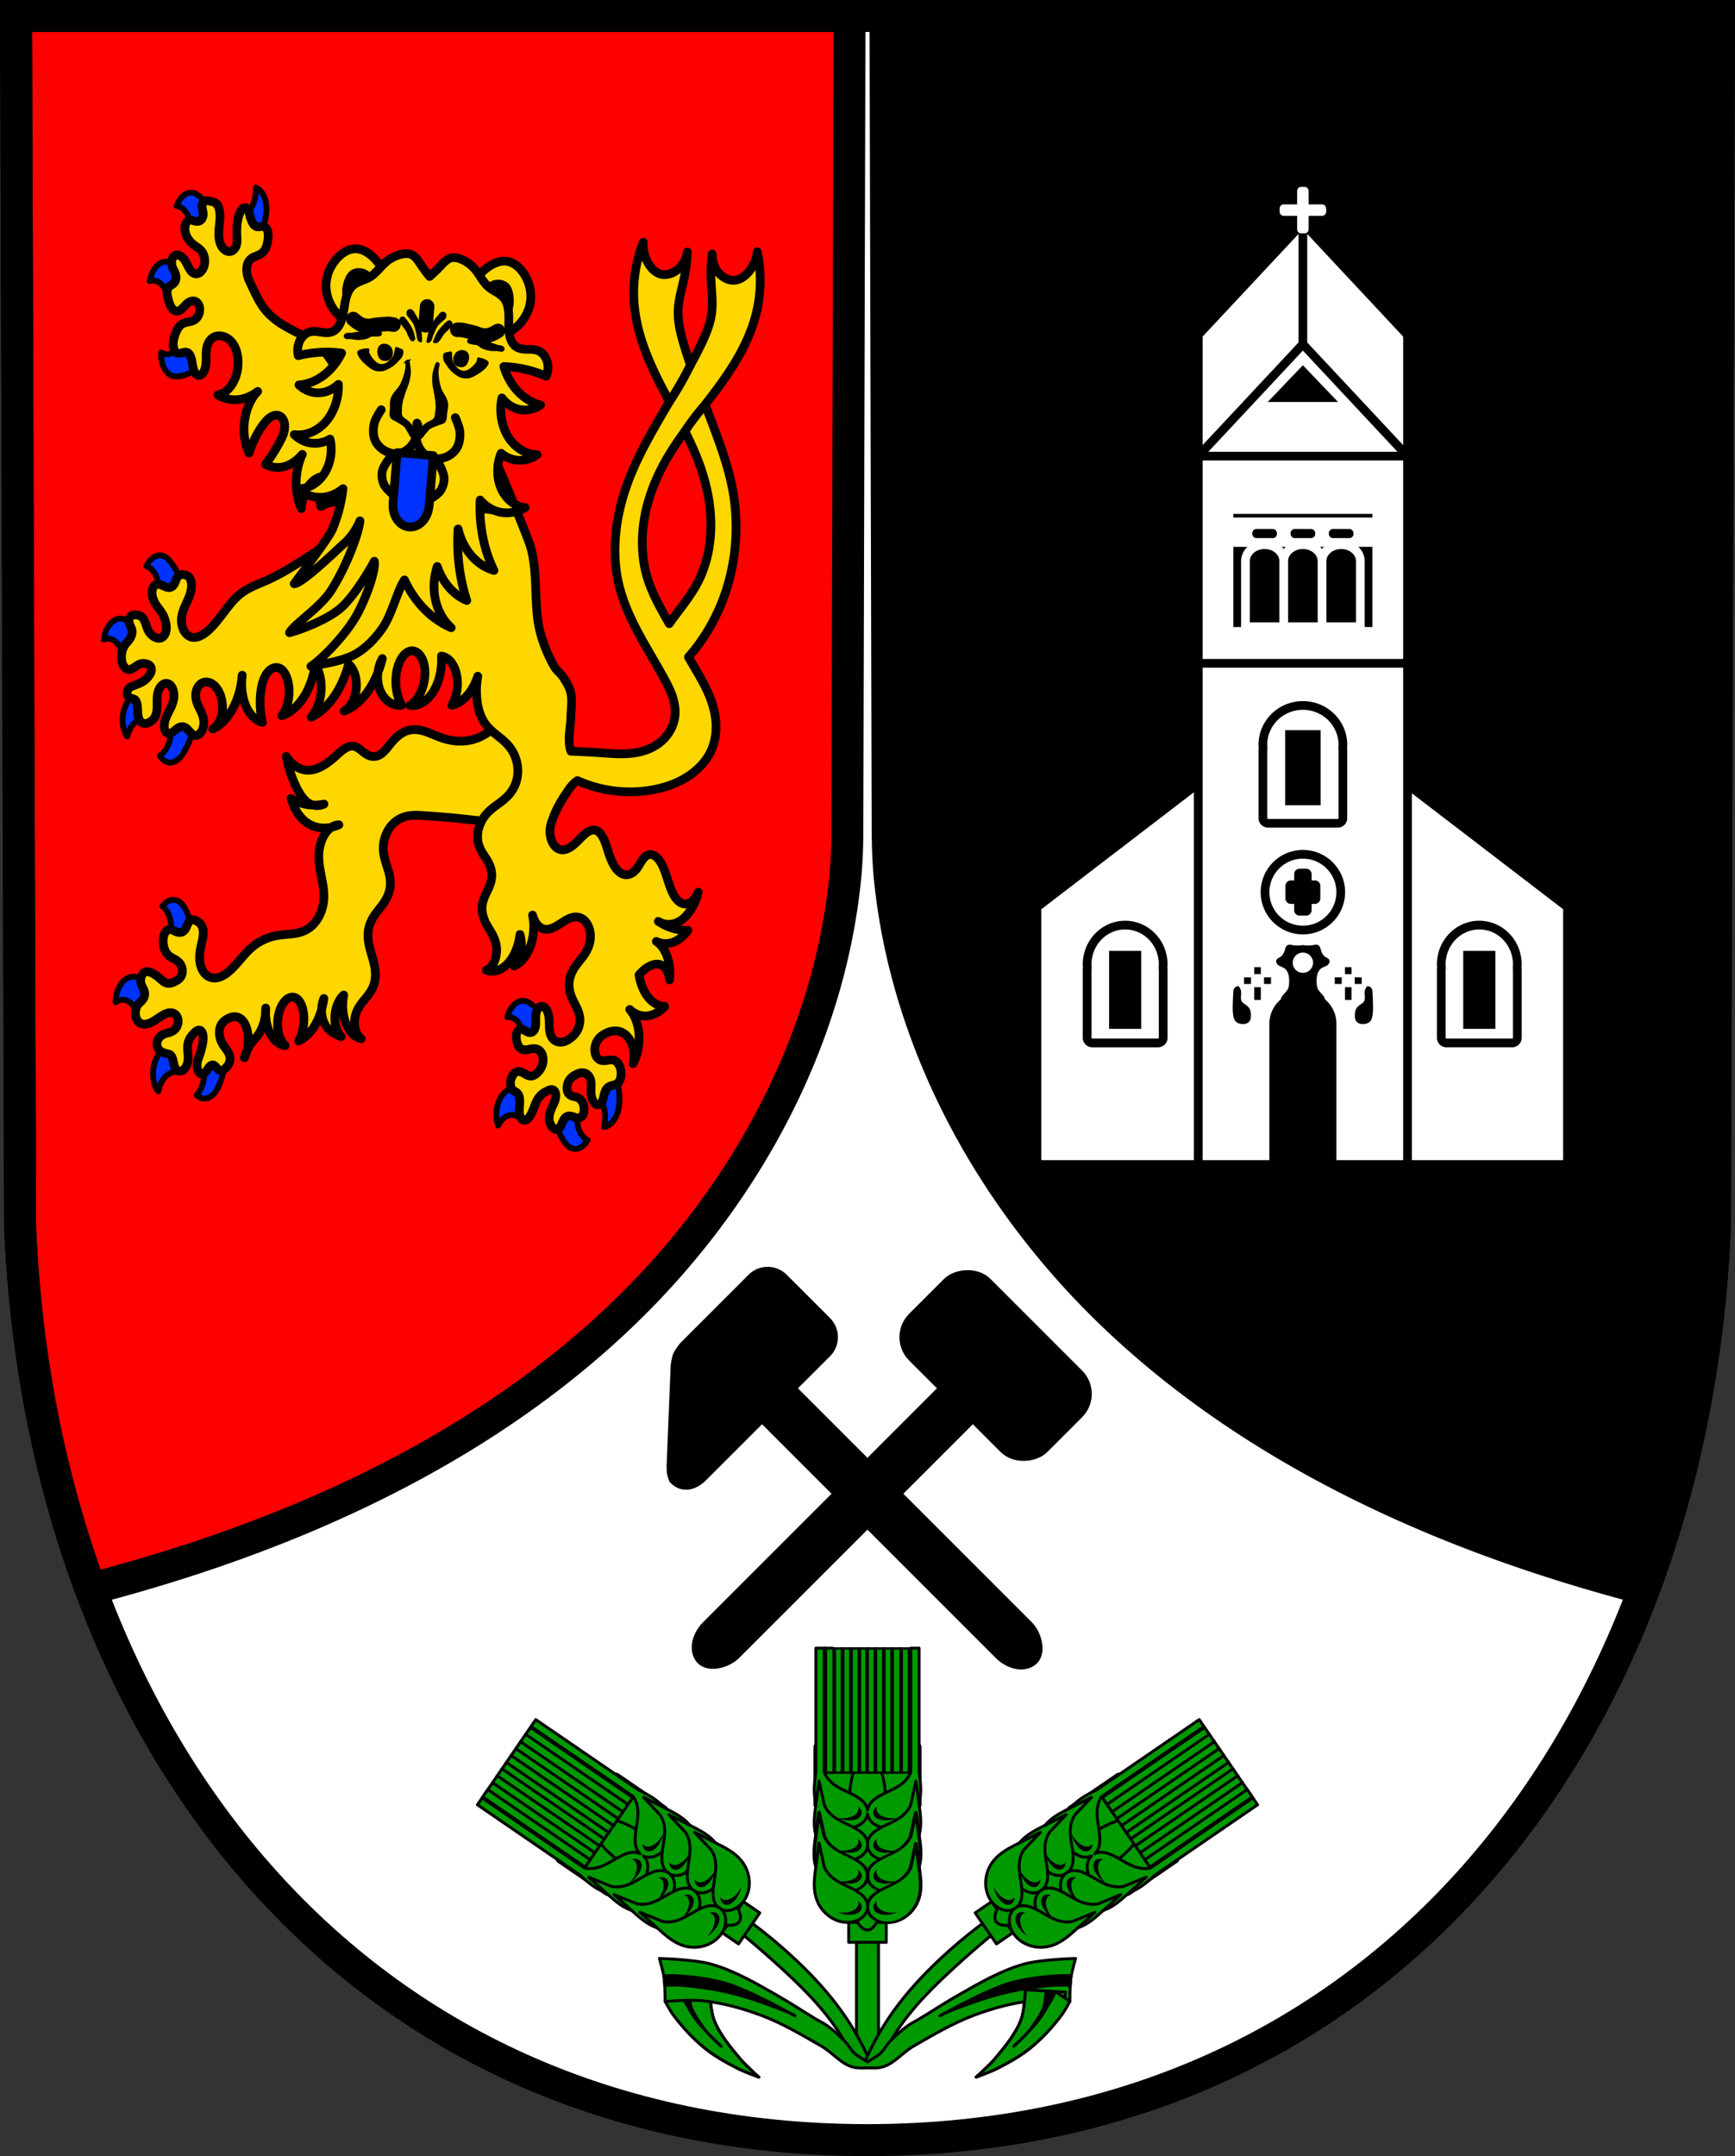 <svg xmlns="http://www.w3.org/2000/svg" width="636.812" height="791.22" viewBox="0 0 597.012 741.769"><rect x="0" y="0" width="597.012" height="741.769" fill="#333333" stroke="none"/><g transform="translate(-52.312 -26.465)"><path style="fill:#fff;fill-rule:evenodd;stroke:none;stroke-width:11;stroke-opacity:1" d="m57.83 31.965 1.398 416.624c7.415 175.25 113.92 314.046 291.59 314.144 177.509-.215 284.069-139.061 291.589-314.144l1.398-416.624h-292.98z"/><path style="fill:red;fill-opacity:1;fill-rule:evenodd;stroke:#000;stroke-width:11;stroke-linecap:butt;stroke-linejoin:round;stroke-miterlimit:4;stroke-dasharray:none;stroke-opacity:1" d="m5.518 5.5 1.398 416.625c1.878 44.386 10.125 86.425 24.262 124.473a587.396 587.396 0 0 0 25.66-7.272c59.117-18.223 116.252-46.505 160.267-89.974 39.597-39.105 67.75-90.866 73.61-146.207.67-6.33.888-12.7.86-19.065l.738-278.58z" transform="translate(52.312 26.465)"/><path style="fill:#000;fill-rule:evenodd;stroke:#000;stroke-width:11;stroke-linecap:butt;stroke-linejoin:round;stroke-miterlimit:4;stroke-dasharray:none;stroke-opacity:1" d="m304.7 5.5.738 278.58c.016 6.365.189 12.735.859 19.065 5.86 55.341 34.013 107.102 73.61 146.207 44.015 43.469 101.15 71.75 160.267 89.974a587.386 587.386 0 0 0 25.57 7.248c14.169-38.048 22.446-80.08 24.352-124.449L591.492 5.5z" transform="translate(52.312 26.465)"/><path style="fill:none;fill-rule:evenodd;stroke:#000;stroke-width:11;stroke-opacity:1" d="m57.83 31.965 1.398 416.624c7.415 175.25 113.92 314.046 291.59 314.144 177.509-.215 284.069-139.061 291.589-314.144l1.398-416.624h-292.98z"/><path style="fill:#03f;fill-opacity:1;fill-rule:evenodd;stroke:#000;stroke-width:2.109;stroke-linecap:butt;stroke-linejoin:round;stroke-miterlimit:4;stroke-dasharray:none;stroke-opacity:1" d="M116.316 260.697c.087 1.828-.185 3.736-.773 5.41-.86 2.445-2.403 4.344-4.114 5.065l-.033 7.595 4.867 2.805a43.128 43.128 0 0 0 2.91-7.252c.516-1.71.948-3.513 1.008-5.35.068-2.063-.355-4.1-1.168-5.634-.683-1.289-1.636-2.22-2.697-2.64zM92.896 262.522c-.994-.017-2.012.375-2.915 1.14-1.01.858-1.873 2.174-2.444 3.728 1.18.123 2.308.803 3.195 1.93 1.298 1.648 2.055 4.258 2.017 6.957l4.79 1.111 3.173-7c-1.082-2.063-2.343-3.893-3.744-5.432-.932-1.023-1.947-1.93-3.09-2.28a3.563 3.563 0 0 0-.982-.154zM84.122 287.582a4.006 4.006 0 0 0-.883.004c-1.331.16-2.655 1.078-3.665 2.538-.848 1.227-1.472 2.825-1.767 4.527 1.184-.37 2.41-.193 3.478.505 1.56 1.02 2.751 3.17 3.178 5.734l4.906-.925 1.921-7.92c-1.419-1.5-2.974-2.707-4.618-3.582-.82-.436-1.674-.79-2.55-.881zM89.72 316.36c-.962 2.36-2.577 4.099-4.307 4.638-1.184.369-2.41.189-3.476-.511-.08 1.733.182 3.46.74 4.892.665 1.705 1.751 2.978 3.007 3.516 1.117.48 2.331.387 3.515.138 1.779-.374 3.544-1.095 5.24-2.14l-.166-8.225-4.553-2.308z" transform="matrix(.948 0 0 .948 30.078 -156.134)"/><g style="fill:#03f;fill-opacity:1"><path d="M67.8 417.176a4.776 4.776 0 0 0-.66-.053 4.07 4.07 0 0 0-.885.089c-1.329.285-2.62 1.324-3.575 2.87-.802 1.3-1.364 2.945-1.593 4.664 1.172-.48 2.41-.42 3.507.173 1.604.866 2.884 2.89 3.413 5.396l4.882-1.387 1.616-8.047c-1.482-1.356-3.09-2.41-4.772-3.122-.629-.267-1.277-.487-1.933-.583zM75.756 440.589c-1.642 1.264-3.195 2.84-4.613 4.677-.942 1.222-1.84 2.588-2.43 4.248-.66 1.864-.893 4.046-.643 6.038.21 1.674.754 3.208 1.542 4.342.46-1.756 1.252-3.334 2.245-4.471 1.453-1.661 3.33-2.336 5.009-1.803l2.246-7.014-3.356-6.017zM89.947 452.002l-4.503 3.557c.363 2.593-.054 5.511-1.11 7.778-.724 1.552-1.734 2.794-2.862 3.525.74 1.209 1.736 2.036 2.818 2.343 1.29.365 2.695-.02 3.891-1.064 1.065-.93 1.938-2.334 2.717-3.808a42.68 42.68 0 0 0 2.968-7.198l-3.92-5.133z" style="fill:#03f;fill-opacity:1;fill-rule:evenodd;stroke:#000;stroke-width:2.109;stroke-linecap:butt;stroke-linejoin:round;stroke-miterlimit:4;stroke-dasharray:none;stroke-opacity:1" transform="matrix(.948 0 0 .948 30.078 -156.134)"/></g><path style="fill:#03f;fill-opacity:1;fill-rule:evenodd;stroke:#000;stroke-width:2.109;stroke-linecap:butt;stroke-linejoin:round;stroke-miterlimit:4;stroke-dasharray:none;stroke-opacity:1" d="M213.553 555.815c-1.32-.12-2.698.519-3.816 1.767-.94 1.049-1.692 2.517-2.13 4.159 1.192-.121 2.38.317 3.365 1.241 1.44 1.35 2.418 3.756 2.611 6.411l4.892.108 2.58-7.52c-1.26-1.802-2.678-3.339-4.213-4.561-1.02-.813-2.115-1.498-3.29-1.605zM246.777 581.251l-5.303 1.503-1.488 7.41c1.522 1.133 2.645 3.374 2.993 5.973a14.637 14.637 0 0 1-.33 5.468c1.118-.14 2.233-.808 3.156-1.891 1.1-1.29 1.92-3.166 2.266-5.194.31-1.805.248-3.672.088-5.468a44.969 44.969 0 0 0-1.382-7.801z" transform="matrix(.948 0 0 .948 30.078 -156.134)"/><g style="fill:#03f;fill-opacity:1"><path style="fill:#03f;fill-opacity:1;fill-rule:evenodd;stroke:#000;stroke-width:2.109;stroke-linecap:butt;stroke-linejoin:round;stroke-miterlimit:4;stroke-dasharray:none;stroke-opacity:1" d="M81.748 394.173c-.826-.059-1.675.162-2.465.658-1.061.667-2.014 1.822-2.698 3.27 1.151.347 2.206 1.243 2.99 2.542 1.145 1.897 1.683 4.654 1.433 7.35l4.622 2.025 3.673-6.411c-.9-2.272-1.997-4.344-3.253-6.151-.835-1.203-1.76-2.307-2.857-2.874a3.711 3.711 0 0 0-1.445-.41zM86.477 519.158a3.66 3.66 0 0 0-.997.109c-1.114.277-2.196 1.077-3.067 2.264 1.047.76 1.92 2.027 2.473 3.595.81 2.293.91 5.216.266 7.797l4.11 3.672 4.47-5.023c-.519-2.575-1.254-5.02-2.182-7.264-.617-1.492-1.337-2.92-2.3-3.878-.81-.805-1.78-1.242-2.773-1.272zM72.355 547.113c-.888-.04-1.785.065-2.649.49-1.293.637-2.466 1.995-3.244 3.756-.655 1.479-1.03 3.231-1.065 4.963 1.116-.784 2.357-1.06 3.519-.781 1.699.407 3.203 2.028 4.013 4.32l4.717-2.668.707-8.257c-1.632-.917-3.355-1.503-5.114-1.741-.293-.04-.588-.069-.884-.083zM86.251 568.876c-1.594 1.418-3.088 3.136-4.434 5.1-.895 1.307-1.738 2.753-2.26 4.459-.586 1.916-.73 4.107-.398 6.06.279 1.642.889 3.11 1.726 4.158.388-1.79 1.117-3.432 2.067-4.66 1.388-1.793 3.243-2.65 4.948-2.286l1.964-7.187-3.613-5.644zM101.02 572.813l-3.94 4.992c.742 2.353.758 5.29.044 7.832-.489 1.74-1.305 3.288-2.316 4.385.912.895 2.019 1.333 3.137 1.244 1.33-.107 2.667-.969 3.7-2.39.918-1.266 1.577-2.92 2.132-4.604a49.016 49.016 0 0 0 1.884-7.933l-4.64-3.526z" transform="matrix(.948 0 0 .948 30.078 -156.134)"/></g><path style="fill:#03f;fill-opacity:1;fill-rule:evenodd;stroke:#000;stroke-width:2.109;stroke-linecap:butt;stroke-linejoin:round;stroke-miterlimit:4;stroke-dasharray:none;stroke-opacity:1" d="M213.747 585.157c-1.775.456-3.53 1.257-5.209 2.378-1.117.746-2.22 1.655-3.094 2.995-.982 1.505-1.627 3.524-1.788 5.586-.133 1.732.07 3.486.579 4.966.772-1.496 1.82-2.66 2.967-3.298 1.677-.933 3.555-.704 5.01.611l3.469-5.778-1.934-7.46zM228.629 592.958l-4.059 5.826c.735 2.424 1.675 4.68 2.791 6.697.743 1.341 1.583 2.599 2.626 3.346 1.172.838 2.572.976 3.873.386 1.093-.495 2.11-1.496 2.883-2.836-1.112-.536-2.091-1.608-2.777-3.037-1.001-2.088-1.344-4.94-.915-7.602l-4.422-2.78z" transform="matrix(.948 0 0 .948 30.078 -156.134)"/><path style="fill:gold;fill-opacity:1;fill-rule:evenodd;stroke:#000;stroke-width:3.164;stroke-linecap:butt;stroke-linejoin:round;stroke-miterlimit:4;stroke-dasharray:none;stroke-opacity:1" d="M98.7 265.446a1.845 1.845 0 0 0-.642.012c-.215.046-.43.145-.623.316a1.762 1.762 0 0 0-.472.717c-.12.332-.16.716-.15 1.082.012.366.072.718.141 1.062.07.344.148.684.2 1.037.05.354.073.726.029 1.093a2.926 2.926 0 0 1-.53 1.366 2.044 2.044 0 0 1-.926.715c-.67.246-1.35.065-2.005-.129-.384-.114-.77-.232-1.167-.23a1.59 1.59 0 0 0-1.15.485c-.267.271-.482.666-.623 1.106-.141.44-.21.925-.216 1.402-.012.954.227 1.852.556 2.62.711 1.653 1.832 2.765 3.001 3.607.582.42 1.184.784 1.743 1.264.56.48 1.081 1.09 1.436 1.911.26.602.425 1.313.466 2.055a6.714 6.714 0 0 1-.246 2.22c-.34 1.165-1.017 2.103-1.79 2.54-.803.453-1.698.368-2.42-.202-.576-.453-1.031-1.185-1.437-1.955-.405-.77-.772-1.591-1.223-2.296-.618-.964-1.399-1.7-2.276-1.98-.384-.124-.79-.16-1.185-.021-.395.138-.78.46-1.044.955-.216.405-.342.911-.377 1.418-.035.507.02 1.015.137 1.473.233.913.694 1.612 1.034 2.43.17.41.312.856.372 1.344.06.488.031 1.02-.12 1.484a2.59 2.59 0 0 1-.604.993c-.246.255-.518.44-.79.618-.27.177-.543.349-.797.585-.254.235-.491.54-.65.927-.226.549-.28 1.22-.226 1.838.054.617.205 1.192.358 1.756.349 1.29.737 2.607 1.432 3.478.638.8 1.523 1.15 2.368.868.569-.19 1.098-.644 1.595-1.149.497-.504.974-1.065 1.494-1.506.735-.624 1.565-.998 2.372-.923.459.043.91.234 1.288.603.379.37.682.924.825 1.59.183.85.088 1.85-.221 2.668a4.119 4.119 0 0 1-1.378 1.862c-.554.41-1.153.616-1.749.758-.595.142-1.195.222-1.79.391-.594.17-1.189.433-1.72.916-.769.698-1.36 1.81-1.827 2.985-.462 1.161-.83 2.456-.847 3.776-.009.66.072 1.315.262 1.882.19.568.492 1.042.868 1.308.323.227.689.296 1.054.28.364-.016.73-.115 1.092-.214.364-.099.729-.2 1.093-.216.365-.016.731.056 1.053.283.314.221.575.585.778 1.012.202.427.35.917.464 1.423.23 1.012.34 2.096.595 3.09.177.687.427 1.331.778 1.819.351.488.81.811 1.3.818.588.008 1.18-.452 1.608-1.133.428-.682.7-1.566.842-2.47.19-1.218.155-2.464.165-3.696.01-1.232.075-2.51.444-3.645.417-1.286 1.197-2.265 2.053-2.809.856-.543 1.782-.68 2.677-.605 1.992.167 3.933 1.44 5.138 3.785 1.246 2.425 1.61 5.907.97 9.04-.44 2.163-1.332 4.134-2.473 5.617-1.297 1.687-2.918 2.748-4.551 2.98 2.243 1.34 4.703 1.927 7.174 1.716 2.486-.213 4.981-1.235 7.277-2.98-2.401 2.388-4.176 6.34-4.752 10.581-.566 4.167.03 8.549 1.605 11.779 1.186-3.71 2.843-7.1 4.84-9.902.718-1.008 1.484-1.946 2.333-2.65.849-.705 1.785-1.168 2.718-1.185a2.6 2.6 0 0 1 1.772.637c.527.454.959 1.178 1.16 2.068.257 1.14.126 2.464-.203 3.628-.329 1.164-.842 2.195-1.367 3.187-1.593 3.003-3.363 5.786-5.278 8.296 2.18 1.19 4.603 1.467 6.962.8 2.281-.644 4.498-2.169 6.39-4.396-1.208 2.605-1.965 5.678-2.162 8.778-.249 3.91.406 7.838 1.82 10.901.196-3.4 1.39-6.747 3.18-8.917 1.623-1.97 3.71-2.95 5.671-2.666-.685 1.048-1.233 2.312-1.595 3.676-.614 2.313-.673 4.91-.163 7.151 1.484-.87 3.032-1.421 4.583-1.634 5.136-.704 10.242 2.545 13.353 8.498l18.894-28.89c-9.73.464-19.197-5.649-25.461-16.445-3.276-5.644-5.736-12.522-9.624-17.149-3.369-4.007-7.567-6.035-11.647-8.15-4.079-2.115-8.229-4.482-11.32-8.984-1.568-2.284-2.81-5.045-4.092-7.73-.562-1.175-1.142-2.367-1.43-3.781a8.3 8.3 0 0 1-.157-2.225c.054-.76.23-1.52.54-2.142.28-.56.656-.996 1.059-1.32.402-.323.833-.54 1.264-.727.639-.275 1.287-.486 1.915-.826.628-.34 1.246-.823 1.727-1.56.682-1.047 1.023-2.506 1.186-3.933.085-.75.127-1.517.038-2.246-.09-.73-.32-1.42-.703-1.84a1.574 1.574 0 0 0-.826-.478c-.296-.068-.603-.057-.907-.027-.608.06-1.231.202-1.811-.014-.652-.242-1.187-.924-1.58-1.742-.394-.818-.66-1.771-.919-2.719-.132-.483-.265-.971-.458-1.397-.194-.425-.456-.791-.782-.947a.925.925 0 0 0-.69-.036 1.67 1.67 0 0 0-.658.433c-.406.41-.72 1.014-.973 1.652-.503 1.264-.794 2.694-.93 4.128-.138 1.434-.126 2.877-.057 4.3.043.89.106 1.806-.079 2.68a4.374 4.374 0 0 1-.537 1.37 3.154 3.154 0 0 1-.848.93 2.268 2.268 0 0 1-1.99.333c-.762-.222-1.462-.8-1.997-1.634-.534-.834-.9-1.921-1.052-3.1-.158-1.224-.087-2.515.031-3.782s.282-2.535.31-3.804c.021-.912-.03-1.827-.214-2.67-.183-.844-.505-1.614-.964-2.13-.385-.433-.853-.675-1.328-.823-.476-.147-.965-.205-1.449-.303-.21-.043-.422-.094-.635-.122zm108.944 185.761c-3.262 4.698-7.325 8.028-11.573 9.482-4.17 1.427-8.451 1.06-12.482-.363-1.952-.69-3.856-1.623-5.819-2.254-1.962-.631-4.01-.956-6.042-.413-2.04.546-4.006 1.961-5.718 3.903-1.549 1.756-2.95 3.98-4.728 4.996-1.483.846-3.111.748-4.529-.038-.839-.465-1.607-1.156-2.398-1.774-.791-.618-1.623-1.17-2.522-1.329-1.18-.207-2.407.283-3.535 1.049-1.13.766-2.181 1.803-3.253 2.765-3.073 2.76-6.471 4.977-9.9 4.905-2.947-.062-5.78-1.89-7.781-5.023.783 4.014 2.008 7.774 3.61 11.078 1.145 2.359 2.52 4.527 4.272 5.742.579.401 1.196.678 1.83.851a15.966 15.966 0 0 0 3.955-.371c-1.298.612-2.664.724-3.955.371-.776-.021-1.55-.08-2.315-.217-1.947-.35-3.848-1.074-5.646-2.153.897 3.026 2.339 5.612 4.132 7.415 2.264 2.277 5.042 3.273 7.832 3.276.916 0 1.838-.105 2.754-.31.84-.537 1.73-.84 2.615-.86a14.04 14.04 0 0 1-2.615.86c-.79.506-1.533 1.219-2.176 2.116-1.325 1.85-2.211 4.444-2.43 7.106-.251 3.053.345 6.003.91 8.858.567 2.854 1.114 5.85.765 8.892-.23 2.006-.851 3.93-1.715 5.535-.864 1.605-1.965 2.894-3.16 3.826-1.676 1.305-3.517 1.91-5.338 2.222-1.822.313-3.645.347-5.467.587-3.7.485-7.456 1.86-10.757 4.833-2.095 1.888-3.956 4.369-5.958 6.503-2.001 2.134-4.234 3.965-6.583 4.245-1.244.149-2.502-.16-3.563-1.04-1.06-.879-1.913-2.354-2.262-4.159-.392-2.02-.143-4.284.313-6.372.243-1.112.544-2.205.705-3.342.162-1.138.173-2.355-.15-3.349a3.877 3.877 0 0 0-1.058-1.667c-.44-.404-.931-.67-1.427-.898-.33-.151-.666-.287-1.015-.317a1.395 1.395 0 0 0-1.034.318c-.403.334-.698.922-.952 1.515-.254.592-.488 1.218-.825 1.704-.467.674-1.099 1.017-1.714 1.087-.615.07-1.22-.112-1.798-.368-.485-.214-.96-.483-1.46-.617-.5-.133-1.04-.123-1.525.202-.442.294-.815.839-1.066 1.48-.251.641-.383 1.375-.418 2.102a8.212 8.212 0 0 0 .497 3.255c.364.96.902 1.74 1.523 2.3.75.676 1.61 1.03 2.426 1.512.816.482 1.622 1.132 2.117 2.232.182.406.319.87.378 1.368.059.497.039 1.027-.078 1.52a3.746 3.746 0 0 1-.939 1.727c-.41.425-.872.7-1.332.948-1.075.577-2.216 1.025-3.297.737-1.012-.27-1.874-1.157-2.755-1.913-.936-.805-1.925-1.48-2.968-1.93-.42-.18-.85-.325-1.294-.336a1.924 1.924 0 0 0-1.305.457c-.41.344-.752.903-.946 1.558a4.502 4.502 0 0 0-.109 2.06c.152.792.526 1.405.844 2.053.16.324.308.664.409 1.044.1.38.153.804.115 1.226a3.378 3.378 0 0 1-.384 1.264 4.281 4.281 0 0 1-.691.94c-.507.536-1.073.95-1.509 1.623-.367.568-.622 1.307-.723 2.076a5.69 5.69 0 0 0 .149 2.256c.287 1.007.868 1.747 1.534 2.142.665.394 1.41.465 2.142.352 1.914-.295 3.709-1.772 5.527-2.91 1.25-.784 2.582-1.425 3.874-1.194a2.468 2.468 0 0 1 1.51.88c.21.258.39.576.517.946s.2.79.202 1.222a4.34 4.34 0 0 1-.811 2.527c-.474.65-1.067 1.047-1.665 1.309-.77.338-1.561.47-2.338.75-.777.277-1.563.723-2.169 1.569-.2.279-.377.602-.507.964-.129.362-.21.767-.21 1.167 0 .432.092.847.238 1.198.145.352.344.643.56.89.817.924 1.877 1.196 2.903 1.418.473.103.966.209 1.352.617.23.243.409.584.549.957.14.373.241.782.333 1.193.183.824.336 1.691.685 2.36.306.584.751.977 1.237 1.127.487.15 1.011.06 1.493-.229.464-.278.89-.738 1.223-1.327.332-.589.57-1.304.676-2.05.144-1.01.05-2.034-.037-3.033-.087-.998-.167-2.029 0-3.033a6.72 6.72 0 0 1 .933-2.43c.43-.69.94-1.246 1.463-1.75.343-.331.698-.645 1.08-.825.38-.18.792-.218 1.146 0 .232.142.43.39.58.696.149.306.25.669.308 1.049.116.76.062 1.576-.043 2.366-.212 1.604-.628 3.154-1.138 4.621-.22.634-.459 1.255-.647 1.91-.188.656-.325 1.353-.329 2.05a4.838 4.838 0 0 0 .29 1.71c.19.5.471.917.812 1.163.342.247.744.319 1.127.176.333-.125.642-.405.92-.737.276-.332.525-.717.781-1.088.256-.371.523-.731.825-1.001.302-.27.644-.445.979-.419.437.034.816.4 1.154.798.338.396.662.84 1.065 1.069.45.257.97.22 1.45-.008.482-.228.928-.636 1.339-1.108.254-.292.5-.612.706-.987.206-.375.372-.807.453-1.273.079-.457.074-.935.007-1.38a4.91 4.91 0 0 0-.359-1.229c-.325-.742-.778-1.316-1.216-1.9-.748-1.002-1.48-2.09-1.9-3.49a7.878 7.878 0 0 1-.333-2.269c.002-.794.139-1.61.421-2.307a4.723 4.723 0 0 1 .899-1.421 5.858 5.858 0 0 1 1.13-.936c.88-.577 1.811-.97 2.744-1.045a3.707 3.707 0 0 1 2.668.82c1.283 1.034 2.148 3.043 2.477 5.257.309 2.075.15 4.343-.396 6.397.395-.886.85-1.712 1.363-2.443.953-1.359 2.078-2.398 3.01-3.792 1.374-2.053 2.248-4.86 2.454-7.707-.005-.56.01-1.123.052-1.684a17.48 17.48 0 0 1-.052 1.684c.017 2.144.373 4.241 1.042 6.044 1.236 3.33 3.543 5.575 6.076 5.909-1.184-1.13-2.078-2.924-2.497-5.005-.529-2.628-.277-5.694.68-8.197.63-1.643 1.568-3.057 2.69-3.818.839-.568 1.775-.759 2.627-.454.857.306 1.605 1.102 2.143 2.148.538 1.046.873 2.33 1.04 3.672.424 3.391-.262 7.196-1.795 9.954 1.873-.843 3.644-2.388 5.115-4.459 1.388-1.954 2.49-4.384 3.23-7.021v-.055a11.92 11.92 0 0 1 .807-3.871 27.682 27.682 0 0 1-.808 3.926c-.048 1.326.122 2.645.492 3.794a8.625 8.625 0 0 0 1.653 2.984c.682.795 1.455 1.394 2.256 1.886.87.535 1.776.949 2.703 1.235-.84-.858-1.505-2.103-1.895-3.554-.391-1.45-.507-3.102-.332-4.714.304-2.794 1.519-5.417 3.154-6.81-.646 3.394-.394 7.078.682 9.992 1.166 3.155 3.288 5.352 5.662 5.86-.98-.651-1.761-1.909-2.147-3.451-.385-1.543-.37-3.357.042-4.977.319-1.256.86-2.374 1.479-3.348.619-.973 1.316-1.814 2.01-2.654.694-.84 1.39-1.688 2.002-2.672.611-.984 1.14-2.115 1.441-3.38.386-1.623.373-3.38.146-5.004-.227-1.623-.658-3.136-1.097-4.628-.44-1.492-.893-2.984-1.166-4.585-.273-1.601-.36-3.336-.065-4.995.285-1.592.907-3.034 1.644-4.272.737-1.238 1.59-2.293 2.43-3.359.84-1.066 1.677-2.159 2.372-3.452.696-1.293 1.249-2.812 1.423-4.43.132-1.237.04-2.488-.172-3.658-.211-1.17-.539-2.268-.88-3.348-.685-2.16-1.45-4.368-1.467-6.843a13.35 13.35 0 0 1 1.246-5.636c.779-1.658 1.84-2.982 3-3.948 1.637-1.363 3.46-2.03 5.263-2.296 1.804-.265 3.602-.144 5.393-.019 4.362.304 8.72.629 13.07 1.085 4.064.425 8.122.966 12.214 1.013 2.632.03 5.275-.144 7.917-.522l6.46-15.461c-.012-5.819-1.226-11.476-3.422-15.946-1.587-3.228-3.675-5.838-6.06-7.575zm-94.627 122.858a17.616 17.616 0 0 0-.875 2.423c.36-.749.647-1.57.875-2.423z" transform="matrix(.948 0 0 .948 30.078 -156.134)"/><path style="fill:gold;fill-opacity:1;fill-rule:evenodd;stroke:#000;stroke-width:3.164;stroke-linecap:round;stroke-linejoin:round;stroke-miterlimit:4;stroke-dasharray:none;stroke-opacity:1" d="M298.313 283.967c1.522 7.145 1.429 14.756-.268 21.925-2.174 9.188-6.869 17.42-12.147 24.889-2.093 2.961-4.291 5.84-6.505 8.7 1.676 4.357 3.355 8.713 4.926 13.118 2.083 5.84 3.976 11.797 5.101 17.982 2.166 11.909 1.383 24.561-2.331 36.11-2.929 9.106-7.672 17.489-13.743 24.381.653 1.119 1.299 2.244 1.955 3.36 1.871 3.183 3.76 6.368 5.253 9.803 1.493 3.434 2.59 7.148 2.776 10.996.171 3.562-.466 7.22-2.024 10.364-1.1 2.219-2.636 4.145-4.36 5.785-4.648 4.424-10.593 6.763-16.552 7.845-9.214 1.673-18.769.499-27.36-3.337-2.126 1.478-3.181 3.344-4.5 5.277-1.565 2.298-2.938 4.794-3.988 7.43-.677 1.696-1.389 3.406-1.46 5.319-.066 1.793.345 3.552 1.093 4.828.748 1.277 1.82 2.069 2.96 2.245 1.168.18 2.38-.267 3.499-1.01 1.118-.742 2.157-1.771 3.183-2.814.903-.92 1.81-1.858 2.795-2.512.986-.654 2.072-1.014 3.08-.707 1.234.374 2.228 1.701 2.944 3.254.716 1.552 1.198 3.345 1.76 5.054.584 1.775 1.268 3.485 2.173 4.882.905 1.398 2.048 2.474 3.337 2.816 1.517.403 3.194-.273 4.468-1.82.637-.776 1.166-1.741 1.728-2.647.562-.906 1.18-1.775 1.915-2.271a2.646 2.646 0 0 1 2.05-.418c.679.141 1.316.536 1.885 1.081 1.038.996 1.84 2.474 2.49 4.076.65 1.602 1.16 3.34 1.717 5.03.54 1.635 1.131 3.242 1.92 4.596.79 1.353 1.796 2.45 2.963 2.88 1.068.395 2.246.21 3.295-.52 1.048-.729 1.958-1.994 2.543-3.538-.968 3.962-2.911 7.426-5.32 9.49-2.845 2.44-6.303 2.855-9.152 1.096 2.203 1.477 4.56 2.467 6.984 2.936 1.237.24 2.491.343 3.75.311-1.62 2.192-3.597 3.733-5.652 4.413a7.622 7.622 0 0 1-5.8-.382c1.582 1.029 2.926 2.818 3.79 5.1.975 2.581 1.332 5.757.993 8.84-.16-1.967-.903-3.733-1.983-4.71a3.738 3.738 0 0 0-2.393-.982c-.846-.034-1.704.197-2.535.573-1.496.675-2.921 1.824-4.16 3.356.49 3.072 1.591 5.836 3.123 7.838 1.688 2.206 3.894 3.473 6.18 3.545-2.01 2.159-4.403 3.39-6.763 3.48-2.101.081-4.169-.742-5.919-2.343 1.948 2.173 3.224 5.71 3.381 9.541.145 3.525-.638 7.227-2.132 10.095.465-2.416.285-5.043-.489-7.112-.94-2.514-2.693-4.105-4.58-4.588-1.721-.442-3.547-.026-5.253.91-.953.52-1.9 1.232-2.615 2.369a6.614 6.614 0 0 0-.83 1.97 6.17 6.17 0 0 0-.125 2.268c.126.88.48 1.639.942 2.159.462.52 1.027.809 1.608.916.783.144 1.59-.031 2.388-.15.797-.117 1.615-.173 2.354.207.685.352 1.27 1.076 1.67 1.993.25.576.431 1.232.51 1.932.08.7.055 1.444-.094 2.143-.13.614-.358 1.193-.676 1.627-.28.383-.618.642-.968.816-.35.175-.712.27-1.07.363-.468.12-.937.234-1.39.472-.454.238-.897.61-1.227 1.163-.439.733-.641 1.707-.87 2.628-.113.461-.239.919-.408 1.342-.169.424-.382.817-.65 1.092-.447.455-1.011.553-1.5.354-.49-.198-.907-.674-1.231-1.257-.4-.72-.668-1.623-.756-2.59-.073-.806-.023-1.636.004-2.462.027-.825.028-1.666-.139-2.428-.164-.753-.487-1.396-.897-1.858a2.828 2.828 0 0 0-1.415-.883c-1.023-.263-2.099.086-3.12.603-.508.258-1.013.561-1.481.984a5.141 5.141 0 0 0-1.219 1.657 5.46 5.46 0 0 0-.472 1.735c-.06.617-.004 1.25.181 1.776.158.448.405.807.688 1.068.283.26.602.428.928.545.651.235 1.337.273 1.982.537.586.24 1.134.673 1.564 1.31.43.638.736 1.487.821 2.425a5.451 5.451 0 0 1-.083 1.605c-.112.523-.316 1.012-.594 1.37a1.807 1.807 0 0 1-1.345.724c-.474.025-.935-.12-1.39-.278-.594-.205-1.19-.432-1.809-.444a2.218 2.218 0 0 0-1.779.82c-.45.535-.75 1.31-1.065 2.038a8.346 8.346 0 0 1-.519 1.041c-.195.32-.422.598-.679.775a1.266 1.266 0 0 1-1.115.174c-.364-.112-.698-.37-1-.686a4.462 4.462 0 0 1-.84-1.261 5.11 5.11 0 0 1-.424-1.707c-.07-.971.13-1.982.435-2.883.305-.9.712-1.714 1.094-2.547.314-.684.617-1.399.767-2.191.075-.397.113-.81.087-1.21-.025-.399-.112-.785-.265-1.095a1.59 1.59 0 0 0-.573-.659c-.225-.14-.471-.2-.72-.201-.497-.004-.995.22-1.48.46-1.156.574-2.332 1.287-3.234 2.595-.631.915-1.09 2.07-1.532 3.214-.442 1.145-.883 2.314-1.487 3.272-.36.57-.781 1.064-1.254 1.353-.473.289-1.002.36-1.457.105-.328-.184-.607-.53-.809-.964-.202-.434-.329-.952-.387-1.492-.149-1.364.127-2.8.13-4.2a7.32 7.32 0 0 0-.135-1.499c-.1-.475-.265-.914-.5-1.247-.293-.417-.676-.647-1.054-.863-.378-.216-.767-.43-1.07-.829-.383-.5-.604-1.274-.626-2.076a5.56 5.56 0 0 1 .452-2.316c.478-1.1 1.282-1.85 2.108-2.017.898-.18 1.76.283 2.58.756.821.473 1.672.971 2.571.852.716-.095 1.41-.578 2.04-1.179.612-.581 1.189-1.3 1.586-2.227.258-.602.43-1.283.498-1.98a5.79 5.79 0 0 0-.165-2.033c-.288-1.037-.896-1.779-1.584-2.161-.687-.383-1.448-.431-2.198-.34-.772.094-1.543.333-2.315.38-.772.049-1.566-.112-2.185-.753-.606-.63-.991-1.679-1.17-2.796-.09-.564-.134-1.16-.067-1.75.068-.592.255-1.176.559-1.574.195-.256.431-.43.675-.519.244-.088.496-.095.739-.053.485.086.933.376 1.383.637.514.298 1.049.564 1.61.565.282 0 .568-.068.837-.228.27-.16.522-.41.717-.748.192-.332.324-.74.405-1.16a7.57 7.57 0 0 0 .122-1.282c.017-.859-.059-1.708-.005-2.567a6.88 6.88 0 0 1 .26-1.522c.144-.483.352-.93.62-1.27.425-.54.984-.786 1.508-.722.524.064 1.011.425 1.386.961.343.491.596 1.125.767 1.807.17.682.26 1.414.305 2.156.052.86.043 1.733.082 2.596.038.864.127 1.729.36 2.493.293.962.808 1.721 1.415 2.213.607.491 1.3.723 2.004.764 1.49.088 3.007-.664 4.36-1.825.679-.583 1.33-1.28 1.861-2.169a7.823 7.823 0 0 0 1.06-3.147c.112-1.047-.01-2.101-.255-3.05-.245-.947-.612-1.8-1.001-2.611-.614-1.279-1.295-2.482-1.822-3.855-.527-1.374-.898-2.961-.82-4.616.08-1.658.605-3.256 1.3-4.592.696-1.337 1.558-2.446 2.418-3.527.861-1.081 1.736-2.153 2.47-3.441.734-1.288 1.327-2.824 1.508-4.474a9.916 9.916 0 0 0-.256-3.563c-.291-1.1-.774-2.056-1.37-2.787-1.191-1.46-2.816-1.982-4.393-1.725-1.834.299-3.578 1.569-5.32 2.665-1.74 1.097-3.601 2.05-5.395 1.666-1.882-.404-3.521-2.375-4.218-5.068.497 2.323.562 4.909.187 7.386-.376 2.478-1.191 4.843-2.33 6.754-1.235 2.072-2.846 3.6-4.566 4.334 1.327-1.464 2.277-3.761 2.562-6.187.212-1.806.061-3.666-.426-5.255-.302 2.672-1.08 5.266-2.223 7.414-1.142 2.147-2.643 3.844-4.295 4.845-1.829 1.11-3.835 1.36-5.67.708 1.122-.431 2.16-1.541 2.839-3.033.68-1.492.991-3.352.854-5.083-.12-1.51-.564-2.881-1.125-4.084-.56-1.202-1.239-2.258-1.886-3.348-.647-1.09-1.272-2.233-1.703-3.567-.431-1.334-.658-2.886-.478-4.418.111-.948.373-1.856.697-2.702.324-.845.71-1.634 1.09-2.425.38-.791.758-1.59 1.062-2.45.303-.862.532-1.794.597-2.746.091-1.36-.16-2.694-.578-3.838-.418-1.144-.996-2.12-1.591-3.046-.596-.926-1.218-1.815-1.747-2.836-.528-1.02-.965-2.187-1.137-3.497-.17-1.305-.068-2.714.236-4.016a12.883 12.883 0 0 1 1.416-3.544c1.216-2.085 2.823-3.511 4.439-4.735 1.635-1.238 3.325-2.323 4.835-3.926a13.431 13.431 0 0 0 2.054-2.824 12.797 12.797 0 0 0 1.312-3.682c.418-2.21.226-4.568-.365-6.56a14.01 14.01 0 0 0-2.67-4.977c-1.527-1.84-3.314-3.111-5.03-4.524-1.718-1.414-3.408-3.021-4.613-5.367-1.047-2.04-1.684-4.57-1.948-7.21a30.52 30.52 0 0 1 .32-8.249c-1.022 3.116-2.613 5.827-4.524 7.707-1.489 1.466-3.167 2.43-4.87 2.796.87-1.458 1.501-3.253 1.809-5.14.307-1.887.29-3.862-.051-5.66-.361-1.906-1.087-3.61-2.066-4.845-.978-1.236-2.204-2.002-3.498-2.186.31 4.333-.687 9-2.648 12.411-2.21 3.844-5.607 5.977-8.763 5.503 2.105-1.282 3.897-3.957 4.804-7.177.752-2.672.887-5.755.164-8.274-.362-1.26-.93-2.365-1.658-3.14-.728-.775-1.615-1.215-2.53-1.213-.756.002-1.523.304-2.222.844-.698.54-1.328 1.311-1.848 2.226-1.041 1.83-1.628 4.194-1.798 6.545-.269 3.725.5 7.482 2.073 10.109-1.886.251-3.771-.38-5.35-1.792-1.279-1.143-2.374-2.828-2.937-4.959-.422-1.597-.53-3.416-.32-5.182a39.22 39.22 0 0 0 1.596-4.986c-.806 1.39-1.364 3.118-1.589 4.908l-.006.078c-1.416 3.598-3.298 6.792-5.516 9.246-2.05 2.269-4.366 3.919-6.765 4.826 1.275-.674 2.43-2.002 3.23-3.718.8-1.716 1.24-3.808 1.229-5.847-.008-1.556-.273-3.076-.765-4.376-.493-1.3-1.21-2.378-2.064-3.1-1.258 4.74-3.265 9.074-5.783 12.488-2.271 3.08-4.954 5.408-7.789 6.762 1.978-2.235 3.332-5.803 3.591-9.467.253-3.578-.541-7.183-2.116-9.608-.626 4.294-2.066 8.387-4.091 11.617-2.18 3.476-5.03 5.933-8.018 6.913 1.175-1.619 2.029-3.798 2.394-6.116.366-2.317.244-4.759-.346-6.849-.508-1.8-1.39-3.371-2.574-4.088a2.948 2.948 0 0 0-2.534-.263c-.856.294-1.674.96-2.347 1.88-.753 1.032-1.32 2.37-1.706 3.791-.385 1.421-.594 2.924-.702 4.427-.238 3.302.007 6.63.71 9.659-2.036-.545-3.9-2.138-5.238-4.476-1.89-3.3-2.676-8.082-2.08-12.633-.37 4.875-1.855 9.661-4.125 13.299-1.81 2.9-4.102 5.066-6.552 6.19.843-.49 1.616-1.326 2.214-2.395.598-1.069 1.018-2.366 1.204-3.718.257-1.854.07-3.769-.412-5.424-.43-1.476-1.094-2.77-1.93-3.722-.835-.953-1.844-1.563-2.905-1.73-.873-.14-1.798.029-2.61.677a4.348 4.348 0 0 0-1.076 1.31 5.706 5.706 0 0 0-.625 1.863 6.91 6.91 0 0 0-.003 1.958c.087.633.249 1.227.45 1.783.42 1.166 1.004 2.156 1.502 3.241s.919 2.324.94 3.699c.021 1.291-.336 2.638-.966 3.563-.63.925-1.524 1.4-2.341 1.215-.714-.163-1.324-.786-1.897-1.42-.574-.633-1.153-1.304-1.846-1.584-.812-.329-1.714-.08-2.52.465-.667.452-1.282 1.1-1.958 1.512-.338.206-.692.351-1.046.372-.355.02-.711-.088-1.004-.365-.275-.26-.487-.664-.616-1.125a4.995 4.995 0 0 1-.157-1.495c.035-1.035.33-2.04.697-2.945.456-1.122 1.028-2.123 1.543-3.186.515-1.063.98-2.224 1.166-3.493.17-1.162.089-2.388-.257-3.39-.428-1.237-1.265-2.086-2.19-2.2-.686-.085-1.406.225-2 .847-.595.623-1.062 1.551-1.307 2.583-.316 1.328-.268 2.746-.261 4.126.003.69-.003 1.382-.075 2.071-.072.69-.21 1.377-.449 1.987a4.812 4.812 0 0 1-1.135 1.718 4.564 4.564 0 0 1-1.458.933c-.582.236-1.186.362-1.765.239s-1.132-.511-1.5-1.184c-.317-.58-.481-1.337-.566-2.104-.085-.767-.1-1.554-.147-2.333-.032-.519-.08-1.039-.191-1.521-.112-.483-.29-.93-.55-1.237a1.726 1.726 0 0 0-.815-.52c-.293-.096-.596-.138-.892-.222-.295-.083-.585-.21-.833-.454a1.836 1.836 0 0 1-.508-1.076 2.613 2.613 0 0 1 .117-1.103 2.62 2.62 0 0 1 .482-.88c.4-.471.888-.694 1.364-.887 1.111-.45 2.237-.8 3.325-1.399 1.088-.6 2.152-1.473 2.956-2.795.154-.254.301-.524.409-.828.108-.303.177-.641.173-.976a2.286 2.286 0 0 0-.145-.777 1.94 1.94 0 0 0-.347-.589c-.278-.318-.62-.484-.963-.607-.977-.35-2.029-.372-3.027.086-.645.297-1.254.782-1.88 1.187-.624.406-1.287.737-1.943.685-.626-.05-1.216-.461-1.657-1.108-.442-.647-.736-1.524-.851-2.47a8.44 8.44 0 0 1 .124-2.726c.188-.891.517-1.724.947-2.404.54-.852 1.225-1.45 1.793-2.256a5.31 5.31 0 0 0 .714-1.39c.175-.527.264-1.127.203-1.686a3.891 3.891 0 0 0-.265-1.015c-.123-.31-.265-.598-.4-.895a5.076 5.076 0 0 1-.345-.948 3.06 3.06 0 0 1-.064-1.105c.051-.368.184-.713.36-.984a1.88 1.88 0 0 1 .63-.604c.46-.265.95-.263 1.426-.23.89.06 1.813.246 2.503 1.048.455.53.774 1.288 1.049 2.066.274.777.515 1.593.853 2.303.646 1.356 1.627 2.264 2.686 2.746.637.29 1.323.435 1.997.219.337-.108.666-.307.96-.604.294-.297.552-.694.731-1.161.175-.457.271-.97.306-1.485a7.951 7.951 0 0 0-.056-1.527c-.223-1.757-.878-3.273-1.674-4.515-.566-.883-1.209-1.643-1.793-2.497-.584-.854-1.117-1.821-1.42-2.989a6.378 6.378 0 0 1-.206-2.084c.058-.72.275-1.441.644-1.92.218-.284.479-.475.749-.585.27-.11.548-.138.82-.127.91.041 1.757.546 2.624.89.49.193.996.339 1.513.282.516-.056 1.046-.33 1.448-.878.297-.405.51-.938.716-1.458.206-.52.416-1.048.712-1.454.36-.49.825-.766 1.286-.866.46-.1.92-.035 1.37.076.594.145 1.197.386 1.645.975.411.539.66 1.341.742 2.187.083.846.006 1.735-.167 2.578-.377 1.85-1.184 3.443-1.918 5.05-.367.804-.72 1.626-.998 2.504-.279.879-.481 1.817-.53 2.769-.083 1.66.321 3.287 1.028 4.448.706 1.161 1.697 1.867 2.744 2.095 1.506.328 3.087-.302 4.53-1.306 2.305-1.604 4.325-4.122 6.273-6.673 1.949-2.552 3.881-5.194 6.092-7.124 3.127-2.73 6.64-3.89 10.046-5.394 5.716-2.523 11.263-6.088 16.773-9.724 9.734-6.422 19.617-13.182 29.928-14.86 6.065-.987 12.1-.179 18.164-.515 5.606-.31 11.275-1.601 16.791-.667 2.759.467-5.472-28.93-3.054-27.014 2.418 1.915 15.477 35.171 16.838 38.804 1.436 3.835 1.978 8.392 2.242 12.92.264 4.53.273 9.132.736 13.6.73 7.023 3.011 12.797 6.028 18.35.888 1.634 2.46 2.673 3.457 4.226 1.064 1.66 2.186 3.386 2.65 5.373.67 2.869.156 5.957.071 8.938-.086 3.017-.766 6.032-.59 9.039.068 1.164.18 2.39.633 3.417 3.678.142 7.354.325 11.025.58 3.244.226 6.495.498 9.747.277 3.252-.221 6.53-.955 9.455-2.634 1.874-1.075 3.595-2.542 4.928-4.384 1.333-1.843 2.27-4.067 2.562-6.406.3-2.396-.082-4.838-.808-7.09-.726-2.253-1.79-4.34-2.893-6.382-6.262-11.592-14.134-22.502-16.925-35.774-2.496-11.87-.6-24.623 3.649-36 2.197-5.883 5.003-11.465 7.997-16.895 2.258-4.097 4.63-8.118 7-12.138-1.704-3.184-3.389-6.38-4.96-9.642-3.968-8.241-7.249-17.13-7.882-26.55-.494-7.351.67-14.874 3.35-21.67-.205 3.278.808 6.604 2.742 9.007.895 1.112 2.005 2.044 3.288 2.467 1.255.413 2.622.318 3.887-.116 1.545-.53 2.964-1.563 4.033-2.941 1.07-1.379 1.788-3.099 2.048-4.895a57.212 57.212 0 0 1-1.183 9.558c-.786 3.735-1.95 7.416-2.148 11.236-.228 4.413.85 8.742 2.087 12.902.734 2.47 1.538 4.907 2.373 7.332a178.889 178.889 0 0 0 3.56-6.84c1.908-3.897 3.68-7.992 4.181-12.382.434-3.8-.107-7.623-.267-11.437a57.202 57.202 0 0 1 .411-9.621c-.04 1.814.385 3.63 1.213 5.165.828 1.536 2.054 2.788 3.491 3.566 1.176.636 2.512.956 3.817.755 1.336-.206 2.581-.943 3.647-1.892 2.305-2.051 3.85-5.165 4.19-8.431zm-26.246 65.14c-2.962 4.062-5.762 8.253-8.143 12.774-3.179 6.037-5.584 12.629-6.68 19.505-1.096 6.876-.856 14.043 1.08 20.607 1.57 5.325 4.205 10.135 6.858 14.86.392.698.792 1.392 1.186 2.09.45-.63.896-1.26 1.354-1.88 3.233-4.375 6.718-8.58 9.212-13.526 3.083-6.112 4.52-13.164 4.555-20.137.035-6.973-1.3-13.872-3.468-20.35-1.622-4.848-3.699-9.444-5.954-13.943z" transform="matrix(.948 0 0 .948 30.078 -156.134)"/><path style="fill:gold;fill-opacity:1;fill-rule:evenodd;stroke:#000;stroke-width:3.164;stroke-linecap:butt;stroke-linejoin:round;stroke-miterlimit:4;stroke-dasharray:none;stroke-opacity:1" d="M206.887 287.39c.28.015.56.05.839.101 2.23.417 4.192 2.037 5.638 4.098a15.213 15.213 0 0 1 2.33 5.167c.459 1.907.55 3.964.197 5.935-.52 2.904-1.984 5.517-3.841 7.501-3.162 3.378-7.532 5.01-11.625 4.342l-7.893-12.943c1.39-5.252 4.571-9.834 8.617-12.411 1.778-1.134 3.773-1.896 5.738-1.79zm-53.681-4.453c1.954.219 3.797 1.3 5.364 2.71 3.565 3.21 5.948 8.252 6.453 13.662l-9.917 11.465c-4.147-.016-8.188-2.345-10.75-6.198-1.505-2.263-2.52-5.082-2.553-8.032-.023-2.002.405-4.016 1.171-5.821a15.216 15.216 0 0 1 3.152-4.712c1.766-1.795 3.966-3.07 6.235-3.113.283-.005.565.007.845.039z" transform="matrix(.948 0 0 .948 30.078 -156.134)"/><path style="fill:#000;fill-rule:evenodd;stroke:#000;stroke-width:1.055px;stroke-linecap:butt;stroke-linejoin:miter;stroke-opacity:1" d="M205.208 309.09a7.654 7.654 0 0 0 3.731-4.25c.603-1.718.567-3.6.26-5.394-.212-1.242-.58-2.518-1.452-3.427-.696-.726-1.666-1.154-2.66-1.304-1.078-.163-2.208-.01-3.184.477-1.058.528-1.898 1.422-2.546 2.411a10.43 10.43 0 0 0-1.32 2.912l7.171 8.575zM151.285 304.617a7.653 7.653 0 0 1-2.98-4.808c-.31-1.793.035-3.644.633-5.363.414-1.19.987-2.388 1.997-3.14.806-.602 1.833-.864 2.839-.848 1.09.017 2.18.354 3.061.995.957.695 1.638 1.715 2.115 2.798.43.979.71 2.025.823 3.09l-8.488 7.276z" transform="matrix(.948 0 0 .948 30.078 -156.134)"/><path style="fill:gold;fill-opacity:1;fill-rule:evenodd;stroke:#000;stroke-width:3.164;stroke-linecap:butt;stroke-linejoin:round;stroke-miterlimit:4;stroke-dasharray:none;stroke-opacity:1" d="M188.802 286.125c.655.076 1.305.269 1.927.514 1.949.77 3.756 2.05 5.205 3.784 1.67 2 2.863 4.588 4.767 6.26.975.856 2.098 1.434 3.173 2.097 1.076.664 2.135 1.444 2.875 2.594.926 1.44 1.264 3.327 1.353 5.174.09 1.846-.044 3.71.057 5.555.063 1.152.22 2.304.573 3.365.354 1.06.915 2.032 1.684 2.688.595.508 1.298.815 2.018.988.72.173 1.462.217 2.2.234 1.477.033 3.002-.033 4.366.607 1.405.658 2.538 2.07 3.043 3.79.505 1.72.372 3.722-.355 5.37a42.982 42.982 0 0 0-8.286-2.643 41.972 41.972 0 0 0-7.056-.863c.956 3.221 2.538 6.146 4.585 8.478 2.411 2.748 5.466 4.661 8.74 5.473-1.6 1.077-3.4 1.7-5.206 1.802-3.318.188-6.628-1.446-8.833-4.363-1.049 5.007-.107 10.494 2.479 14.45 2.444 3.738 6.3 6.046 10.294 6.16-1.807 1.253-3.861 1.954-5.915 2.021-2.547.083-5.083-.82-7.147-2.547-1.575 3.725-1.69 8.264-.304 11.983.794 2.132 2.058 3.99 3.629 5.337 1.57 1.347 3.446 2.182 5.386 2.395-3.448 2.093-7.544 2.473-11.122 1.031-1.943-.782-3.73-2.083-5.203-3.783a54.997 54.997 0 0 0 1.292 14.909 50.111 50.111 0 0 0 3.716 10.642c-3.21-.925-6.178-2.929-8.491-5.732-2.118-2.567-3.685-5.796-4.516-9.311-.35 5.358-.1 10.75.744 15.98a67.46 67.46 0 0 0 2.391 9.974c-2.704-1.165-5.161-3.105-7.12-5.619-1.517-1.946-2.737-4.232-3.582-6.719a23.172 23.172 0 0 0-.897 10.818c.72 4.55 2.885 8.69 5.953 11.386-3.398-1.461-6.576-3.621-9.358-6.363-3.074-3.028-5.663-6.765-7.598-10.964-2.6 3.823-4.477 12.539-8.178 17.762-2.6 3.67-5.839 6.973-9.549 9.105-4.976 2.86-13.927 3.911-16.229 4.475 3.471-2.152 12.16-10.866 16.317-18.05 3.475-6.004 7.272-16.487 6.706-20.063-1.243 2.313-7.166 12.72-12.402 17.147-5.336 4.512-15.538 8.068-18.397 8.771 1.556-3.005 10.927-9.007 14.908-15.024 5.008-7.57 10.135-20.228 10.671-25.571-1.399 3.33-3.475 6.256-5.986 8.44-2.744 2.383-14.561 14.018-17.88 14.4 2.134-3.011 12.52-16.489 13.977-20.03a54.998 54.998 0 0 0 3.731-14.493c-1.733 1.435-3.71 2.423-5.755 2.875-3.766.832-7.744-.217-10.8-2.85 1.95.109 3.936-.405 5.708-1.475 1.771-1.07 3.323-2.695 4.458-4.666 1.98-3.44 2.615-7.936 1.675-11.87-2.32 1.364-4.97 1.837-7.467 1.335-2.015-.404-3.926-1.434-5.501-2.968 3.957.546 8.142-1.095 11.168-4.38 3.203-3.475 5.036-8.732 4.827-13.843-2.656 2.513-6.192 3.58-9.433 2.848-1.766-.4-3.438-1.31-4.84-2.636 3.364-.261 6.694-1.645 9.526-3.958 2.403-1.963 4.445-4.586 5.919-7.607a41.958 41.958 0 0 0-7.101-.31 42.999 42.999 0 0 0-8.61 1.241c-.446-1.746-.247-3.742.534-5.356.782-1.613 2.134-2.819 3.628-3.237 1.45-.406 2.942-.09 4.404.121.732.105 1.47.184 2.209.132.74-.052 1.484-.238 2.155-.641.867-.52 1.58-1.387 2.103-2.375.524-.988.869-2.098 1.12-3.224.404-1.803.578-3.663.97-5.47s1.037-3.613 2.188-4.88c.92-1.012 2.092-1.607 3.262-2.085 1.17-.477 2.373-.862 3.476-1.546 2.153-1.334 3.758-3.69 5.735-5.388a13.03 13.03 0 0 1 5.756-2.874c1.307-.28 2.696-.336 3.882.322 1.234.684 2.09 2.044 2.943 3.316a58.261 58.261 0 0 0 3.308 4.464 58.273 58.273 0 0 0 4-3.858c1.05-1.114 2.118-2.314 3.448-2.786.639-.226 1.3-.268 1.955-.192z" transform="matrix(.948 0 0 .948 30.078 -156.134)"/><path style="stroke:#000;stroke-width:1.055;stroke-opacity:1" d="M171.257 323.737c.607-.1.493 1.256.62 1.924.14.737.182 1.503.148 2.261-.046.998-.225 1.994-.466 2.96-.397 1.588-1.122 3.056-1.602 4.617-.36 1.167-.748 2.335-.958 3.544a13.376 13.376 0 0 0-.175 2.11c-.01.797-.182 1.679.137 2.385.547 1.212 1.915 1.664 2.787 2.602.542.583 1.117 1.156 1.513 1.873.215.391.392.828.45 1.286.076.614.37 1.648-.155 1.862-.792.323-1.193-1.3-1.724-2.016-.431-.582-.685-1.333-1.182-1.846-.902-.934-2.105-1.423-3.158-2.134-.632-.426-1.522-.566-1.896-1.28-.43-.824-.12-1.92-.096-2.882.03-1.244-.098-2.555.308-3.722.683-1.976 2.507-3.233 3.42-5.091.803-1.635 1.39-3.417 1.764-5.228.134-.649.11-1.323.164-1.985.035-.413-.264-1.18.103-1.24zM182.376 324.644c-.582-.196-.691 1.16-.926 1.799a9.807 9.807 0 0 0-.514 2.206c-.118.992-.105 2.004-.025 2.997.132 1.63.608 3.198.825 4.815.164 1.211.356 2.426.367 3.653.006.704-.067 1.412-.175 2.11-.121.788-.096 1.686-.526 2.33-.737 1.106-2.159 1.33-3.174 2.113-.63.487-1.29.959-1.798 1.601-.277.35-.523.753-.654 1.196-.176.594-.636 1.565-.155 1.861.729.449 1.39-1.087 2.03-1.707.521-.504.894-1.202 1.467-1.629 1.044-.774 2.31-1.06 3.465-1.589.693-.318 1.594-.31 2.08-.953.558-.744.43-1.874.565-2.828.173-1.232.514-2.505.309-3.722-.351-2.06-1.944-3.598-2.541-5.581-.526-1.743-.814-3.597-.886-5.444-.026-.663.11-1.324.165-1.985.034-.414.454-1.122.102-1.242z" transform="matrix(.948 0 0 .948 30.078 -156.134)"/><path style="fill:none;stroke:#000;stroke-width:5.273;stroke-linecap:round;stroke-linejoin:round;stroke-miterlimit:4;stroke-dasharray:none;stroke-opacity:1" d="M151.689 308.417s1.708 1.47 2.684 1.898c.906.398 1.89.563 2.861.588.888.023 1.77-.298 2.66-.4 1.094-.125 2.19-.2 3.286-.26.521-.03 1.045-.077 1.565-.048.519.027 1.544.215 1.544.215M204.188 312.723s-1.927 1.172-2.959 1.435c-.96.245-1.957.248-2.92.114-.88-.122-1.698-.583-2.557-.828a55.509 55.509 0 0 0-3.2-.792c-.51-.113-1.019-.245-1.537-.302-.516-.057-1.558-.04-1.558-.04" transform="matrix(.948 0 0 .948 30.078 -156.134)"/><path style="fill:none;stroke:#000;stroke-width:5.273;stroke-linecap:round;stroke-opacity:1" d="m178.493 303.812-.568 6.844" transform="matrix(.948 0 0 .948 30.078 -156.134)"/><path style="stroke:#000;stroke-width:1.055;stroke-opacity:1" d="M148.78 314.623c-.001.83 1.429.4 2.157.531.9.162 1.81.327 2.724.312a10.435 10.435 0 0 0 2.705-.396c.649-.186 1.219-.677 1.875-.818.646-.139 1.318.104 1.966-.015.476-.087 1.303.029 1.378-.505.066-.469-.648-.619-1.035-.792-.557-.248-1.179-.309-1.781-.323-.824-.019-1.645.186-2.463.328-.697.121-1.384.313-2.082.448-.927.18-1.867.268-2.79.477-.893.203-2.653-.266-2.655.754zM206.043 319.325c-.134.818-1.475.161-2.215.171-.914.013-1.838.028-2.739-.137a10.436 10.436 0 0 1-2.604-.832c-.609-.289-1.09-.866-1.716-1.113-.614-.242-1.316-.112-1.936-.335-.455-.164-1.29-.184-1.277-.723.011-.473.74-.505 1.15-.612.59-.154 1.213-.113 1.81-.028.816.116 1.593.451 2.376.725.668.233 1.315.535 1.98.78.885.329 1.798.57 2.674.927.849.346 2.661.17 2.497 1.176z" transform="matrix(.948 0 0 .948 30.078 -156.134)"/><path d="M178.775 316.549s.362-2.016.64-2.995c.277-.983.558-1.983 1.022-2.876.56-1.077 1.306-2.03 2.087-2.92.478-.545.905-1.347 1.574-1.461a.803.803 0 0 1 .795.375c.165.295.089.736-.048 1.055-.174.405-.6.599-.9.898-.655.654-1.418 1.192-1.968 1.959-.725 1.01-1.174 2.236-1.694 3.395-.326.727-.387 1.636-.89 2.224-.16.187-.618.347-.618.347zM176.132 316.334s-.028-2.048-.141-3.059c-.114-1.014-.227-2.047-.54-3.003-.375-1.154-.956-2.217-1.58-3.222-.383-.615-.674-1.476-1.315-1.698-.274-.096-.65-.005-.844.24-.212.265-.21.712-.125 1.05.105.428.493.689.74 1.032.54.752 1.205 1.408 1.622 2.253.55 1.116.793 2.399 1.116 3.627.203.77.115 1.677.515 2.34.127.21.553.442.553.442z" style="stroke:#000;stroke-width:1.055;stroke-linejoin:round;stroke-opacity:1" transform="matrix(.948 0 0 .948 30.078 -156.134)"/><path style="stroke:#000;stroke-width:1.055;stroke-opacity:1" d="M181.189 316.576s.68-1.804 1.121-2.646c.21-.4.457-.777.722-1.133a20.626 20.626 0 0 1 1.781-2.063 8.952 8.952 0 0 1 1.02-.932c.222-.167.44-.448.703-.428.245.017.49.24.588.49.079.2.024.455-.054.659-.15.387-.48.656-.747.954-.602.672-1.335 1.186-1.923 1.875-.71.834-1.185 1.897-1.913 2.714-.178.2-.355.435-.593.526-.225.085-.706-.015-.706-.015zM173.75 315.964s-.374-1.89-.673-2.794a8.684 8.684 0 0 0-.527-1.236 20.715 20.715 0 0 0-1.42-2.325 8.984 8.984 0 0 0-.854-1.086c-.191-.2-.36-.513-.623-.537-.246-.022-.522.156-.661.388-.11.184-.099.444-.055.658.084.407.366.725.58 1.063.485.762 1.125 1.387 1.59 2.163.565.939.86 2.067 1.445 2.99.143.226.28.487.5.614.207.12.7.102.7.102z" transform="matrix(.948 0 0 .948 30.078 -156.134)"/><path d="M187.015 320.676s-.776.155-1.16.259c-.3.08-.668.035-.888.28-.152.17-.162.454-.174.692a3.33 3.33 0 0 0 .172 1.251c.198.58.582 1.053.91 1.549.424.64.855 1.284 1.366 1.835.556.601 1.185 1.12 1.833 1.592.487.353.986.707 1.537.92.593.23 1.227.344 1.856.373a4.73 4.73 0 0 0 1.426-.148c.633-.167 1.237-.468 1.822-.791 1.059-.585 2.097-1.25 3.032-2.063.405-.352.801-.74 1.1-1.207.196-.308.492-.655.437-1.024-.017-.112-.133-.173-.217-.239-.363-.282-.79-.453-1.205-.629a7.513 7.513 0 0 0-.88-.293c-.28-.08-.847-.201-.847-.201s-.044.687-.161 1.002c-.152.41-.411.765-.68 1.093-.573.701-1.254 1.295-1.957 1.829-.325.245-.668.47-1.034.622-.437.18-.9.304-1.363.33-.3.016-.604-.034-.895-.118a4.703 4.703 0 0 1-1.38-.63c-.337-.234-.627-.551-.893-.882-.575-.713-1.174-1.453-1.498-2.347-.2-.55-.201-1.175-.245-1.771-.032-.426-.013-1.282-.013-1.282z" style="stroke:#000;stroke-width:1.055;stroke-linejoin:round;stroke-opacity:1" transform="matrix(.948 0 0 .948 30.078 -156.134)"/><path style="stroke:#000;stroke-width:3.164;stroke-linejoin:round;stroke-opacity:1" d="M191.037 321.237a1.92 1.92 0 0 0-.597.17c-.125.056-.252.12-.352.22a1.31 1.31 0 0 0-.223.357c-.14.288-.31.586-.325.91-.016.344.053.731.252.99.179.23.478.328.748.373.287.049.619.055.87-.116.24-.161.363-.488.481-.773.14-.336.26-.703.255-1.072-.003-.28-.046-.594-.212-.798-.123-.151-.33-.183-.509-.23a1.116 1.116 0 0 0-.387-.031" transform="matrix(.948 0 0 .948 30.078 -156.134)"/><path d="M167.339 319.068s.741.28 1.103.444c.282.128.655.144.83.422.123.192.086.474.06.711-.046.421-.177.842-.375 1.208-.29.538-.745.944-1.15 1.38-.523.561-1.053 1.124-1.647 1.586-.647.503-1.352.913-2.069 1.273-.538.27-1.088.537-1.665.658a5.866 5.866 0 0 1-1.89.065 4.763 4.763 0 0 1-1.384-.379c-.597-.268-1.144-.663-1.668-1.077-.95-.75-1.864-1.575-2.655-2.53-.342-.414-.67-.86-.889-1.37-.143-.337-.379-.727-.264-1.082.035-.108.16-.15.252-.2.405-.22.855-.318 1.293-.424.302-.073.61-.11.914-.145.29-.033.87-.061.87-.061s-.07.686-.005 1.015c.082.428.281.822.492 1.19.451.785 1.025 1.482 1.633 2.121.28.296.581.574.918.782.401.25.837.448 1.29.548.295.065.602.064.9.03.498-.06 1-.178 1.465-.398.371-.176.708-.442 1.025-.724.684-.61 1.396-1.242 1.862-2.07.288-.512.39-1.128.531-1.708.1-.414.222-1.263.222-1.263z" style="stroke:#000;stroke-width:1.055;stroke-linejoin:round;stroke-opacity:1" transform="matrix(.948 0 0 .948 30.078 -156.134)"/><path style="stroke:#000;stroke-width:3.164;stroke-linejoin:round;stroke-opacity:1" d="M163.275 318.959c.198.053.387.149.561.265.115.075.23.158.311.275.08.113.123.252.162.388.09.307.21.628.172.952-.04.343-.171.713-.41.934-.214.199-.524.246-.798.247-.292 0-.62-.048-.84-.257-.21-.199-.279-.54-.348-.841-.083-.355-.14-.737-.076-1.1.05-.275.143-.579.34-.752.145-.13.355-.128.54-.143.129-.012.26-.002.386.032" transform="matrix(.948 0 0 .948 30.078 -156.134)"/><path style="fill:none;stroke:#000;stroke-width:3.164;stroke-linecap:round;stroke-linejoin:round;stroke-opacity:1" d="M179.113 373.991s3.241-1.782 4.284-3.42c.805-1.264 1.332-2.947 1.244-4.509-.149-2.613-2.902-6.95-2.902-6.95M166.38 372.302s-2.903-2.292-3.661-4.078c-.586-1.38-.828-3.128-.484-4.653.577-2.554 4.007-6.378 4.007-6.378M188.718 344.17s1.515 3.318 1.657 5.171c.134 1.732-.082 3.62-.777 5.178-.589 1.32-1.602 2.413-2.694 3.132-1.561 1.027-3.414 1.564-5.164 1.459a7.236 7.236 0 0 1-4.37-1.831 8.748 8.748 0 0 1-2.59-4.409c-.448-1.929.328-6.054.328-6.054" transform="matrix(.948 0 0 .948 30.078 -156.134)"/><path style="fill:none;stroke:#000;stroke-width:3.164;stroke-linecap:round;stroke-linejoin:round;stroke-opacity:1" d="M161.82 341.311s-2.04 3.023-2.486 4.827c-.418 1.686-.515 3.585-.087 5.236.363 1.399 1.182 2.643 2.142 3.532 1.37 1.271 3.108 2.106 4.853 2.29a7.234 7.234 0 0 0 4.61-1.085 8.747 8.747 0 0 0 3.283-3.922c.759-1.829.673-6.025.673-6.025" transform="matrix(.948 0 0 .948 30.078 -156.134)"/><path style="fill:#03f;fill-opacity:1;stroke:#000;stroke-width:3.164;stroke-linejoin:round;stroke-opacity:1" d="m180.74 357.964-1.516 18.279-.047-.004-.008.091c-.37 4.458-3.583 7.832-7.185 7.533-3.601-.298-6.237-4.16-5.868-8.616l.008-.091-.023-.002 1.516-18.279 13.122 1.09z" transform="matrix(.948 0 0 .948 30.078 -156.134)"/><path style="fill:none;fill-rule:evenodd;stroke:#000;stroke-width:3.164;stroke-linecap:round;stroke-linejoin:miter;stroke-miterlimit:4;stroke-dasharray:none;stroke-opacity:1" d="M279.394 339.481a89.448 89.448 0 0 0-7.327 9.627M274.07 325.085a124.488 124.488 0 0 1-7.635 13.312" transform="matrix(.948 0 0 .948 30.078 -156.134)"/><g style="fill:#000;stroke:#000;stroke-width:1.247;stroke-opacity:1" transform="scale(-.802 .802) rotate(-45 615.656 2473.006)"><rect ry="12.902" rx="12.9" y="377.303" x="1133.648" height="180.452" width="19.297" style="opacity:1;fill:#000;fill-opacity:1;fill-rule:nonzero;stroke:#000;stroke-width:2.494;stroke-linecap:round;stroke-linejoin:round;stroke-miterlimit:4;stroke-dasharray:none;stroke-dashoffset:0;stroke-opacity:1"/><rect ry="12.902" rx="12.9" y="354.877" x="1102.616" height="46.938" width="81.36" style="opacity:1;fill:#000;fill-opacity:1;fill-rule:nonzero;stroke:#000;stroke-width:2.494;stroke-linecap:round;stroke-linejoin:round;stroke-miterlimit:4;stroke-dasharray:none;stroke-dashoffset:0;stroke-opacity:1"/></g><g transform="scale(-.802 .802) rotate(45 211.694 -1640.785)"><rect style="opacity:1;fill:#000;fill-opacity:1;fill-rule:nonzero;stroke:#000;stroke-width:2.494;stroke-linecap:round;stroke-linejoin:round;stroke-miterlimit:4;stroke-dasharray:none;stroke-dashoffset:0;stroke-opacity:1" width="19.297" height="180.452" x="1379.69" y="376.007" rx="12.9" ry="12.902"/><path style="opacity:1;fill:#000;fill-opacity:1;fill-rule:nonzero;stroke:#000;stroke-width:2.494;stroke-linecap:round;stroke-linejoin:round;stroke-miterlimit:4;stroke-dasharray:none;stroke-dashoffset:0;stroke-opacity:1" d="M1337.272 277.87a10.324 10.324 0 0 0-10.346 10.345v26.248a10.324 10.324 0 0 0 10.346 10.346h75.185c5.731 0 10.344-2.88 10.344-8.612v-.527s-.903-1.907-1.517-2.758c-.688-.953-2.395-2.585-2.395-2.585l-31.304-28.877s-2.562-1.99-4.047-2.591c-1.538-.623-4.878-.99-4.878-.99z" transform="translate(21.732 75.71)"/></g><path style="opacity:1;fill:#090;fill-opacity:1;fill-rule:nonzero;stroke:#000;stroke-width:1;stroke-linecap:round;stroke-linejoin:round;stroke-miterlimit:4;stroke-dasharray:none;stroke-dashoffset:0;stroke-opacity:1" d="M347.023 693.858h7.586v43.203h-7.586z"/><path style="fill:#090;fill-opacity:1;stroke:#000;stroke-width:3;stroke-linecap:round;stroke-linejoin:round" d="M367.908 627.455h-34.18v19.884h34.18z"/><path d="M338.817 593.492h-2.88v42.692h2.88z" style="fill:gold;stroke:#000;stroke-width:1;stroke-linecap:round;stroke-linejoin:round;stroke-miterlimit:4;stroke-dasharray:none"/><path d="M357.29 687.816h-12.947v6.863h12.946z" style="fill:#090;fill-opacity:1;stroke:#000;stroke-width:1;stroke-linecap:round;stroke-linejoin:round;stroke-miterlimit:4;stroke-dasharray:none"/><rect rx="14.387" y="643.956" x="-356.719" height="46.494" width="11.801" ry="14.387" style="fill:#090;fill-opacity:1;stroke:#000;stroke-width:1;stroke-linecap:round;stroke-linejoin:round;stroke-miterlimit:4;stroke-dasharray:none" transform="scale(-1 1)"/><path style="fill:#090;fill-opacity:1;fill-rule:evenodd;stroke:#000;stroke-width:1;stroke-linecap:round;stroke-linejoin:round;stroke-miterlimit:4;stroke-dasharray:none" d="M350.817 632.29a5.8 5.8 0 0 1 1.622.338 4.89 4.89 0 0 1 2.072 1.46c.495.597.806 1.258 1.058 1.923.64 1.696.915 3.444 1.153 5.188.18 1.318.338 2.669-.164 3.948-.42 1.07-1.305 2.051-2.503 2.796-.928.577-2.041 1.013-3.238 1.268-1.196-.255-2.31-.691-3.238-1.268-1.198-.745-2.082-1.726-2.503-2.796-.502-1.278-.345-2.63-.165-3.948.239-1.743.513-3.492 1.154-5.188.252-.665.562-1.326 1.058-1.924a4.899 4.899 0 0 1 2.071-1.459 5.798 5.798 0 0 1 1.623-.338z"/><path style="fill:#090;fill-opacity:1;stroke:#000;stroke-width:1;stroke-linecap:round;stroke-linejoin:round;stroke-miterlimit:4;stroke-dasharray:none" d="M368.58 593.492v42.692c.396 2.925.802 5.872.352 8.794-.45 2.921-1.837 5.86-4.692 8.053a11.376 11.376 0 0 1-3.096 1.71c-1.181.422-2.524.656-3.854.587-1.711-.09-3.331-.69-4.47-1.569-1.14-.879-1.81-2.021-2-3.19 0-.008 0-.017-.002-.027l-.003.028c-.19 1.168-.86 2.31-1.999 3.19-1.14.878-2.76 1.478-4.471 1.568-1.33.07-2.673-.165-3.854-.588a11.376 11.376 0 0 1-3.096-1.71c-2.855-2.192-4.241-5.13-4.691-8.052-.45-2.921-.044-5.868.351-8.794v-42.692h2.88v42.692c.673 1.71 2.018 3.294 3.855 4.54 1.558 1.058 3.434 1.862 5.214 2.74 1.78.878 3.513 1.867 4.612 3.166.666.788 1.067 1.675 1.2 2.58.132-.905.535-1.792 1.2-2.58 1.1-1.3 2.833-2.288 4.612-3.166 1.78-.878 3.657-1.682 5.214-2.74 1.837-1.247 3.183-2.83 3.856-4.54v-42.692h2.88z"/><path d="M354.053 647.943a2.199 2.199 0 0 0 .075 1.699c.252.547.73 1.044 1.363 1.418.586.347 1.296.587 2.037.738 1.123.229 2.332.258 3.476.082-1.271.624-2.876.92-4.434.82-.963-.062-1.933-.283-2.636-.738-.444-.287-.767-.657-.946-1.057-.18-.4-.217-.826-.133-1.24.13-.64.555-1.25 1.198-1.723zm-6.475 0c.644.472 1.068 1.083 1.198 1.723.084.414.047.84-.133 1.24-.179.4-.501.77-.945 1.057-.703.454-1.673.676-2.636.738-1.558.1-3.163-.196-4.434-.82a10.02 10.02 0 0 0 3.475-.082c.742-.151 1.451-.391 2.037-.738.634-.375 1.112-.873 1.364-1.418a2.198 2.198 0 0 0 .074-1.699z" style="fill-rule:evenodd;stroke:none;stroke-width:1;stroke-miterlimit:4;stroke-dasharray:none"/><g style="fill:#090;fill-opacity:1;stroke:#000;stroke-width:2.847;stroke-linecap:round;stroke-linejoin:round;stroke-miterlimit:4;stroke-dasharray:none"><path d="M-128.97 368.65h7.02V520.7h-7.02zM-96.19 368.65h7.02V520.7h-7.02z" style="fill:#090;fill-opacity:1;stroke-width:2.847;stroke-linejoin:round;stroke-miterlimit:4;stroke-dasharray:none" transform="matrix(-.439 0 0 .281 308.647 489.983)"/><path d="M-102.75 368.65h7.02V520.7h-7.02zM-89.64 368.65h7.02V520.7h-7.02z" style="fill:#090;fill-opacity:1;stroke-width:2.847;stroke-linejoin:round;stroke-miterlimit:4;stroke-dasharray:none" transform="matrix(-.439 0 0 .281 308.647 489.983)"/><path d="M-109.3 368.65h7.02V520.7h-7.02zM-83.08 368.65h7.02V520.7h-7.02z" style="fill:#090;fill-opacity:1;stroke-width:2.847;stroke-linejoin:round;stroke-miterlimit:4;stroke-dasharray:none" transform="matrix(-.439 0 0 .281 308.647 489.983)"/><path d="M-115.86 368.65h7.02V520.7h-7.02zM-76.53 368.65h7.02V520.7h-7.02z" style="fill:#090;fill-opacity:1;stroke-width:2.847;stroke-linejoin:round;stroke-miterlimit:4;stroke-dasharray:none" transform="matrix(-.439 0 0 .281 308.647 489.983)"/><path d="M-122.41 368.65h7.02V520.7h-7.02zM-69.973 368.65h7.02V520.7h-7.02z" style="fill:#090;fill-opacity:1;stroke-width:2.847;stroke-linejoin:round;stroke-miterlimit:4;stroke-dasharray:none" transform="matrix(-.439 0 0 .281 308.647 489.983)"/></g><path style="fill:#090;fill-opacity:1;fill-rule:evenodd;stroke:#000;stroke-width:1;stroke-linejoin:round;stroke-miterlimit:4;stroke-dasharray:none" d="M365.701 647.34c-.674 1.71-2.019 3.294-3.856 4.54-1.557 1.057-3.434 1.861-5.214 2.74-1.78.877-3.512 1.866-4.611 3.166-.998 1.18-1.418 2.582-1.199 3.936.19 1.168.86 2.31 2 3.19 1.14.879 2.76 1.479 4.471 1.568 1.33.07 2.672-.164 3.853-.587a11.377 11.377 0 0 0 3.097-1.71c2.855-2.192 4.241-5.13 4.69-8.052.45-2.921.045-5.869-.35-8.794l-1.105-8.174-1.776 8.174z"/><path d="M361.005 663.038a10.021 10.021 0 0 1-3.475-.082c-.742-.152-1.451-.392-2.037-.738-.634-.376-1.112-.873-1.364-1.418a2.197 2.197 0 0 1-.074-1.7c-.644.473-1.068 1.084-1.198 1.724-.084.413-.047.84.132 1.24.18.399.502.77.946 1.056.703.455 1.673.676 2.636.738 1.557.101 3.162-.196 4.434-.82z" style="fill-rule:evenodd;stroke:none;stroke-width:1;stroke-miterlimit:4;stroke-dasharray:none"/><path style="fill:#090;fill-opacity:1;fill-rule:evenodd;stroke:#000;stroke-width:1;stroke-linejoin:round;stroke-miterlimit:4;stroke-dasharray:none" d="M335.934 647.34c.673 1.71 2.018 3.294 3.855 4.54 1.558 1.057 3.435 1.861 5.215 2.74 1.78.877 3.512 1.866 4.61 3.166.999 1.18 1.419 2.582 1.2 3.936-.19 1.168-.86 2.31-2 3.19-1.14.879-2.76 1.479-4.471 1.568-1.33.07-2.672-.164-3.854-.587a11.378 11.378 0 0 1-3.096-1.71c-2.855-2.192-4.242-5.13-4.691-8.052-.45-2.921-.044-5.869.351-8.794l1.105-8.174 1.776 8.174z"/><path d="M340.63 663.038a10.02 10.02 0 0 0 3.475-.082c.742-.152 1.451-.392 2.037-.738.634-.376 1.111-.873 1.364-1.418a2.197 2.197 0 0 0 .074-1.7c.644.473 1.068 1.084 1.198 1.724.084.413.047.84-.133 1.24-.179.399-.501.77-.945 1.056-.704.455-1.673.676-2.636.738-1.558.101-3.163-.196-4.434-.82z" style="fill-rule:evenodd;stroke:none;stroke-width:1;stroke-miterlimit:4;stroke-dasharray:none"/><g style="fill:gold;fill-rule:evenodd;stroke:#000;stroke-width:8.84;stroke-linejoin:round"><path d="M128.97 598.16a36.141 36.141 0 0 1-9.401 16.17c-3.798 3.767-8.374 6.631-12.714 9.758-4.34 3.127-8.564 6.648-11.243 11.277-2.433 4.203-3.457 9.197-2.922 14.02.462 4.16 2.095 8.228 4.874 11.359 2.779 3.131 6.729 5.267 10.903 5.587 3.241.248 6.515-.587 9.395-2.093 2.881-1.506 5.387-3.662 7.55-6.088 6.962-7.809 10.342-18.275 11.438-28.679 1.097-10.404.107-20.902-.857-31.32l-2.694-29.11-4.33 29.11z" style="fill:#090;fill-opacity:1;stroke-width:2.947;stroke-miterlimit:4;stroke-dasharray:none" transform="matrix(.41 0 0 .281 312.806 489.983)"/><path d="M56.39 598.16a36.141 36.141 0 0 0 9.401 16.17c3.798 3.767 8.374 6.631 12.714 9.758 4.34 3.127 8.564 6.648 11.243 11.277 2.433 4.203 3.457 9.197 2.922 14.02-.462 4.16-2.095 8.228-4.874 11.359-2.779 3.131-6.729 5.267-10.903 5.587-3.241.248-6.515-.587-9.395-2.093-2.881-1.506-5.387-3.662-7.55-6.088-6.962-7.809-10.342-18.275-11.438-28.679-1.097-10.404-.107-20.902.857-31.32l2.694-29.11 4.33 29.11zM128.97 636.41a36.141 36.141 0 0 1-9.401 16.17c-3.798 3.767-8.374 6.631-12.714 9.758-4.34 3.127-8.564 6.648-11.243 11.277-2.433 4.203-3.457 9.197-2.922 14.02.462 4.16 2.095 8.228 4.874 11.359 2.779 3.131 6.729 5.267 10.903 5.587 3.241.248 6.515-.587 9.395-2.093 2.881-1.506 5.387-3.662 7.55-6.088 6.962-7.809 10.342-18.275 11.438-28.679 1.097-10.404.107-20.902-.857-31.32l-2.694-29.11-4.33 29.11z" style="fill:#090;fill-opacity:1;stroke-width:2.947;stroke-miterlimit:4;stroke-dasharray:none" transform="matrix(.41 0 0 .281 312.806 489.983)"/></g><path d="M361.005 684.371a10.021 10.021 0 0 1-3.475-.082c-.742-.151-1.451-.391-2.037-.738-.634-.375-1.112-.872-1.364-1.418a2.197 2.197 0 0 1-.074-1.699c-.644.473-1.068 1.083-1.198 1.723-.084.414-.047.84.132 1.24.18.4.502.77.946 1.057.703.454 1.673.676 2.636.738 1.557.1 3.162-.197 4.434-.82z" style="fill-rule:evenodd;stroke:none;stroke-width:1"/><path style="fill:#090;fill-opacity:1;fill-rule:evenodd;stroke:#000;stroke-width:1;stroke-linejoin:round;stroke-miterlimit:4;stroke-dasharray:none" d="M335.934 668.673c.673 1.71 2.018 3.294 3.855 4.54 1.558 1.058 3.435 1.862 5.215 2.74 1.78.878 3.512 1.867 4.61 3.166.999 1.18 1.419 2.583 1.2 3.937-.19 1.168-.86 2.31-2 3.19-1.14.878-2.76 1.478-4.471 1.568-1.33.07-2.672-.165-3.854-.588a11.377 11.377 0 0 1-3.096-1.71c-2.855-2.192-4.242-5.13-4.691-8.052-.45-2.92-.044-5.868.351-8.794l1.105-8.173 1.776 8.173z"/><path d="M340.63 684.371a10.02 10.02 0 0 0 3.475-.082c.742-.151 1.451-.391 2.037-.738.634-.375 1.111-.872 1.364-1.418a2.197 2.197 0 0 0 .074-1.699c.644.473 1.068 1.083 1.198 1.723.084.414.047.84-.133 1.24-.179.4-.501.77-.945 1.057-.704.454-1.673.676-2.636.738-1.558.1-3.163-.197-4.434-.82zM354.057 669.695a2.199 2.199 0 0 0 .074 1.699c.252.547.73 1.044 1.364 1.418.586.346 1.296.587 2.037.738 1.123.23 2.332.258 3.476.082-1.271.624-2.876.921-4.434.82-.963-.062-1.933-.283-2.637-.738-.444-.286-.766-.657-.945-1.057a2.02 2.02 0 0 1-.133-1.24c.13-.64.554-1.25 1.198-1.723zm-6.476 0c.644.473 1.068 1.083 1.198 1.723.084.413.047.84-.133 1.24-.179.4-.501.77-.945 1.057-.703.454-1.673.676-2.636.738-1.557.1-3.163-.197-4.434-.82 1.143.175 2.352.147 3.475-.082.742-.151 1.451-.392 2.037-.739.634-.375 1.112-.872 1.364-1.418a2.198 2.198 0 0 0 .074-1.698z" style="fill-rule:evenodd;stroke:none;stroke-width:1;stroke-miterlimit:4;stroke-dasharray:none"/><g transform="translate(748.606 -300.193)"><path d="M-441.142 991.866a324.553 324.553 0 0 1 15.07 13.169c6.105 5.675 12.023 11.623 16.826 18.435a74.012 74.012 0 0 1 7.462 13.314l5.414.44a92.228 92.228 0 0 0-8.779-16.388c-5.36-7.956-11.939-15.036-19.02-21.508a176.777 176.777 0 0 0-14.632-11.997l-1.755 4.096-.586.44z" style="fill:#090;fill-opacity:1;fill-rule:evenodd;stroke:#000;stroke-width:1px;stroke-linecap:butt;stroke-linejoin:miter;stroke-opacity:1"/><path d="M-354.438 991.863a324.547 324.547 0 0 0-15.07 13.168c-6.105 5.675-12.023 11.624-16.826 18.435a74.012 74.012 0 0 0-7.462 13.315l-5.414.439a92.23 92.23 0 0 1 8.779-16.387c5.36-7.956 11.939-15.037 19.02-21.508a176.779 176.779 0 0 1 14.632-11.998l1.756 4.097.585.439z" style="fill:#090;fill-opacity:1;fill-rule:evenodd;stroke:#000;stroke-width:1px;stroke-linecap:butt;stroke-linejoin:miter;stroke-opacity:1"/><path style="fill-rule:evenodd;stroke:#000;stroke-width:1;stroke-linejoin:round;stroke-miterlimit:4;stroke-dasharray:none;stroke-opacity:1" d="m-462.405 1011.81 3.038-.175 4.44 6.198 5.755 9.912 3.167 4.008-2.756 1.054-10.58-9.753s-3.352-6.077-3.617-6.624c-.266-.547.553-4.62.553-4.62z"/><path style="fill:none;fill-rule:evenodd;stroke:#000;stroke-width:1;stroke-linejoin:round;stroke-miterlimit:4;stroke-dasharray:none;stroke-opacity:1" d="M-465.951 1012.011s.59 5.06 1.723 7.285c2.306 4.524 6.08 8.253 9.941 11.572 3.501 3.01 7.64 5.245 11.754 7.36 2.36 1.211 7.366 3.025 7.366 3.025s-4.487-3.95-6.392-6.235c-3.46-4.148-7.092-8.406-9.04-13.435-1.26-3.256-1.527-10.36-1.527-10.36l-7.24.414c.549 1.95 1.274 4.318 1.954 5.822 1.083 2.395 2.597 4.583 4.107 6.737 1.584 2.259 5.178 6.46 5.178 6.46s-4.364-3.184-6.218-5.126c-2.223-2.327-4.274-4.884-5.787-7.719-.818-1.532-1.657-4.008-2.273-5.999l-3.546.203z"/><path d="M-467.41 1015.215s1.71 3.242 2.812 4.7c3.02 3.996 6.431 7.766 10.31 10.95 3.57 2.93 7.64 5.245 11.754 7.359 2.36 1.212 7.366 3.026 7.366 3.026s-4.487-3.951-6.392-6.236c-3.46-4.147-7.092-8.406-9.04-13.435-1.26-3.255-1.527-10.36-1.527-10.36l-7.24.415c.549 1.95.4 4.495 1.08 6 1.083 2.395 2.596 4.582 4.106 6.736 1.584 2.259 6.052 6.283 6.052 6.283s-3.489-3.362-5.342-5.304c-2.223-2.328-4.274-4.884-5.788-7.72-.818-1.53-2.53-3.83-3.147-5.82z" style="fill:#090;fill-opacity:1;fill-rule:evenodd;stroke:#000;stroke-width:1;stroke-linecap:round;stroke-linejoin:round;stroke-miterlimit:4;stroke-dasharray:none;stroke-opacity:1"/><path transform="translate(52.312 26.465)" d="M-378.492 973.953s-12.065.325-17.803 1.95c-8.172 2.313-15.63 6.703-22.988 10.911-4.497 2.572-8.837 5.456-13.29 8.13-1.253.752-2.597 1.369-3.779 2.228-2.124 1.544-4.051 3.35-5.892 5.219-1.486 1.507-2.402 3.598-4.139 4.814-.857.6-2.324 1.513-3.72 2.338-1.396-.825-2.861-1.737-3.717-2.336-1.737-1.216-2.653-3.305-4.139-4.813-1.84-1.868-3.769-3.676-5.893-5.22-1.181-.86-2.525-1.474-3.779-2.227-4.452-2.673-8.792-5.557-13.289-8.129-7.358-4.209-14.816-8.598-22.988-10.912-5.738-1.624-17.803-1.949-17.803-1.949l.002.002s1.27 4.301 1.59 6.512c.396 2.733.398 8.277.398 8.277s8.789-.723 13.137-.223c6.796.783 13.494 2.603 19.887 5.004 7.3 2.745 14.06 6.761 20.81 10.645 3.906 2.247 6.93 6.456 11.368 7.304 1.235.237 2.934.21 4.457.131 1.502.076 3.163.1 4.378-.132 4.438-.848 7.462-5.06 11.368-7.307 6.75-3.884 13.512-7.9 20.812-10.645 6.393-2.401 13.09-4.22 19.885-5.003 4.348-.501 13.137.222 13.137.222s.003-5.544.398-8.277c.32-2.21 1.59-6.512 1.59-6.512l.002-.002z" style="fill:#090;fill-opacity:1;fill-rule:evenodd;stroke:#000;stroke-width:1;stroke-linejoin:round;stroke-miterlimit:4;stroke-dasharray:none;stroke-opacity:1"/><path style="fill-rule:evenodd;stroke:#000;stroke-width:1;stroke-linejoin:round;stroke-miterlimit:4;stroke-dasharray:none;stroke-opacity:1" d="M-467.899 1006.403c.033.181.07.373.094.535.109.751.186 1.717.243 2.72 1.722-.07 3.807-.12 5.194-.025 6.542.452 13.076 1.468 19.412 3.126 5.285 1.382 14.488 4.723 18.382 6.42-3.915-2.152-14.776-7.98-21.5-10.047-5.74-1.765-11.813-2.41-17.814-2.774-1.075-.065-2.616-.02-4.01.045m43.323 12.776c.877.482 1.821 1.004 1.821 1.004.116-.096-.597-.47-1.821-1.004"/><path d="m-484.306 937.997-19.316 28.199 16.405 11.237 19.316-28.199z" style="fill:#090;fill-opacity:1;stroke:#000;stroke-width:3;stroke-linecap:round;stroke-linejoin:round"/><path style="fill:gold;stroke:#000;stroke-width:1;stroke-linecap:round;stroke-linejoin:round;stroke-miterlimit:4;stroke-dasharray:none" d="m-528.765 942.803-1.627 2.375 35.22 24.127 1.628-2.375z"/><path style="fill:#090;fill-opacity:1;stroke:#000;stroke-width:1;stroke-linecap:round;stroke-linejoin:round;stroke-miterlimit:4;stroke-dasharray:none" d="m-440.508 980.87-7.316 10.68 5.66 3.878 7.317-10.68z"/><rect transform="matrix(-.565 .825 .825 .565 0 0)" style="fill:#090;fill-opacity:1;stroke:#000;stroke-width:1;stroke-linecap:round;stroke-linejoin:round;stroke-miterlimit:4;stroke-dasharray:none" ry="14.387" width="11.801" height="46.494" x="1058.733" y="147.043" rx="14.387"/><path d="M-489.975 954.829a5.8 5.8 0 0 1 1.196-1.147 4.89 4.89 0 0 1 2.374-.885c.773-.071 1.494.046 2.185.215 1.762.43 3.359 1.191 4.932 1.98 1.19.596 2.392 1.23 3.164 2.367.645.951.955 2.235.893 3.645-.049 1.091-.318 2.256-.784 3.388-.887.842-1.876 1.515-2.876 1.954-1.292.568-2.6.742-3.721.485-1.339-.308-2.364-1.2-3.35-2.095-1.304-1.182-2.592-2.397-3.628-3.884-.407-.583-.777-1.213-.99-1.96a4.898 4.898 0 0 1-.033-2.533c.13-.518.348-1.042.638-1.53z" style="fill:#090;fill-opacity:1;fill-rule:evenodd;stroke:#000;stroke-width:1;stroke-linecap:round;stroke-linejoin:round;stroke-miterlimit:4;stroke-dasharray:none"/><path d="m-511.945 918.248 35.221 24.127c2.637 1.327 5.298 2.657 7.454 4.68 2.156 2.022 3.797 4.827 3.992 8.421.06 1.117-.02 2.307-.34 3.52-.318 1.214-.884 2.454-1.693 3.512-1.041 1.361-2.451 2.359-3.82 2.802-1.37.444-2.69.35-3.761-.154l-.025-.013c.007.006.015.011.021.018.857.817 1.421 2.015 1.502 3.452.081 1.437-.34 3.112-1.233 4.575-.693 1.136-1.646 2.112-2.662 2.847a11.376 11.376 0 0 1-3.16 1.588c-3.423 1.117-6.63.6-9.295-.68-2.664-1.28-4.866-3.28-7.056-5.26l-35.221-24.127 1.627-2.375 35.22 24.127c1.793.41 3.86.196 5.926-.616 1.753-.687 3.476-1.78 5.207-2.753 1.73-.972 3.525-1.843 5.218-2.015 1.026-.104 1.985.066 2.807.468-.672-.62-1.177-1.454-1.45-2.449-.451-1.64-.288-3.63-.006-5.594.281-1.964.678-3.967.686-5.85.01-2.22-.536-4.224-1.566-5.747l-35.221-24.126 1.627-2.376z" style="fill:#090;fill-opacity:1;stroke:#000;stroke-width:1;stroke-linecap:round;stroke-linejoin:round;stroke-miterlimit:4;stroke-dasharray:none"/><path style="fill-rule:evenodd;stroke:none;stroke-width:1;stroke-miterlimit:4;stroke-dasharray:none" d="M-475.232 961.005c.343.483.85.797 1.443.898.594.101 1.274-.011 1.94-.323.617-.287 1.217-.737 1.76-1.263a10.022 10.022 0 0 0 2.033-2.82c-.204 1.4-.866 2.891-1.83 4.12-.595.76-1.326 1.434-2.098 1.758-.487.204-.976.26-1.407.183a2.017 2.017 0 0 1-1.098-.591c-.454-.469-.718-1.164-.744-1.963zm-3.66 5.342c.754-.264 1.498-.269 2.1-.014.388.164.719.436.947.81.228.373.352.849.338 1.377-.023.837-.388 1.763-.881 2.592-.797 1.342-1.95 2.498-3.182 3.195a10.02 10.02 0 0 0 1.895-2.914c.295-.697.498-1.418.543-2.097.048-.735-.092-1.41-.4-1.927a2.199 2.199 0 0 0-1.359-1.021z"/><path d="m-513.786 920.936-1.743 2.545 35.22 24.127 1.744-2.545zM-521.927 932.82l-1.743 2.545 35.22 24.127 1.744-2.545z" style="fill:#090;fill-opacity:1;stroke:#000;stroke-width:1;stroke-linecap:round;stroke-linejoin:round;stroke-miterlimit:4;stroke-dasharray:none"/><path d="m-520.298 930.442-1.743 2.545 35.221 24.127 1.743-2.545zM-523.553 935.195l-1.744 2.545 35.221 24.127 1.744-2.545z" style="fill:#090;fill-opacity:1;stroke:#000;stroke-width:1;stroke-linecap:round;stroke-linejoin:round;stroke-miterlimit:4;stroke-dasharray:none"/><path d="m-518.671 928.067-1.743 2.545 35.22 24.127 1.744-2.545zM-525.183 937.573l-1.743 2.545 35.221 24.127 1.743-2.545z" style="fill:#090;fill-opacity:1;stroke:#000;stroke-width:1;stroke-linecap:round;stroke-linejoin:round;stroke-miterlimit:4;stroke-dasharray:none"/><path d="m-517.042 925.689-1.743 2.545 35.22 24.127 1.744-2.545zM-526.81 939.948l-1.743 2.545 35.221 24.127 1.744-2.545z" style="fill:#090;fill-opacity:1;stroke:#000;stroke-width:1;stroke-linecap:round;stroke-linejoin:round;stroke-miterlimit:4;stroke-dasharray:none"/><path d="m-515.415 923.314-1.744 2.545 35.222 24.127 1.743-2.545zM-528.438 942.325l-1.743 2.545 35.22 24.127 1.744-2.545z" style="fill:#090;fill-opacity:1;stroke:#000;stroke-width:1;stroke-linecap:round;stroke-linejoin:round;stroke-miterlimit:4;stroke-dasharray:none"/><path d="M-469.148 951.055c1.03 1.522 1.577 3.527 1.567 5.746-.008 1.883-.405 3.886-.687 5.85-.281 1.965-.445 3.953.006 5.594.41 1.49 1.33 2.63 2.57 3.213 1.072.504 2.392.597 3.762.154 1.37-.444 2.78-1.441 3.821-2.803.809-1.057 1.374-2.297 1.693-3.51.319-1.215.4-2.405.34-3.522-.196-3.594-1.837-6.399-3.993-8.42-2.155-2.022-4.817-3.353-7.453-4.68l-7.368-3.708 5.74 6.084z" style="fill:#090;fill-opacity:1;fill-rule:evenodd;stroke:#000;stroke-width:1;stroke-linejoin:round;stroke-miterlimit:4;stroke-dasharray:none"/><path style="fill-rule:evenodd;stroke:none;stroke-width:1;stroke-miterlimit:4;stroke-dasharray:none" d="M-458.85 963.8a10.021 10.021 0 0 1-2.032 2.821c-.544.527-1.143.976-1.76 1.263-.668.311-1.348.424-1.94.324a2.197 2.197 0 0 1-1.444-.899c.026.798.29 1.494.744 1.963.294.303.667.513 1.098.59.43.078.919.022 1.406-.182.772-.324 1.503-.998 2.099-1.758.963-1.228 1.625-2.72 1.828-4.121z"/><path d="M-485.97 975.613c1.791.41 3.858.196 5.924-.615 1.753-.688 3.477-1.782 5.208-2.754 1.73-.972 3.524-1.843 5.218-2.015 1.537-.156 2.931.29 3.925 1.236.856.817 1.42 2.015 1.501 3.452.081 1.437-.34 3.112-1.233 4.575-.694 1.136-1.646 2.112-2.662 2.847a11.378 11.378 0 0 1-3.16 1.589c-3.423 1.116-6.63.6-9.295-.68-2.664-1.28-4.866-3.281-7.056-5.26l-6.119-5.531 7.747 3.154z" style="fill:#090;fill-opacity:1;fill-rule:evenodd;stroke:#000;stroke-width:1;stroke-linejoin:round;stroke-miterlimit:4;stroke-dasharray:none"/><path style="fill-rule:evenodd;stroke:none;stroke-width:1;stroke-miterlimit:4;stroke-dasharray:none" d="M-470.365 980.61a10.02 10.02 0 0 0 1.896-2.913c.294-.698.497-1.419.542-2.098.049-.735-.091-1.41-.399-1.926a2.197 2.197 0 0 0-1.36-1.022c.754-.264 1.498-.27 2.099-.015.389.165.72.437.948.81.228.374.352.85.337 1.378-.022.837-.387 1.762-.88 2.592-.798 1.342-1.95 2.498-3.183 3.194z"/><path d="M-460.408 957.041c1.03 1.523 1.577 3.527 1.567 5.747-.008 1.883-.405 3.886-.687 5.85-.281 1.965-.445 3.953.006 5.594.41 1.49 1.33 2.629 2.57 3.213 1.071.504 2.392.597 3.762.154 1.369-.444 2.78-1.442 3.82-2.803.81-1.057 1.375-2.298 1.694-3.511.318-1.214.4-2.404.34-3.52-.196-3.595-1.837-6.4-3.993-8.422-2.156-2.022-4.817-3.352-7.454-4.68l-7.367-3.707 5.74 6.084z" style="fill:#090;fill-opacity:1;fill-rule:evenodd;stroke:#000;stroke-width:1;stroke-linejoin:round;stroke-miterlimit:4;stroke-dasharray:none"/><path d="M-477.23 981.6c1.791.41 3.858.196 5.924-.616 1.753-.687 3.477-1.78 5.207-2.753 1.73-.972 3.525-1.843 5.218-2.015 1.538-.156 2.932.29 3.925 1.236.857.816 1.42 2.015 1.502 3.452.08 1.437-.34 3.112-1.233 4.575-.694 1.136-1.646 2.112-2.662 2.847a11.378 11.378 0 0 1-3.16 1.589c-3.423 1.116-6.631.6-9.295-.68-2.664-1.28-4.867-3.281-7.056-5.26l-6.12-5.531 7.748 3.154zM-451.548 963.11c1.03 1.523 1.577 3.528 1.567 5.747-.008 1.883-.405 3.886-.686 5.85-.282 1.965-.445 3.953.006 5.594.41 1.49 1.329 2.63 2.57 3.214 1.07.503 2.391.596 3.76.153 1.37-.444 2.78-1.441 3.822-2.803.809-1.057 1.374-2.297 1.693-3.51.319-1.214.4-2.404.34-3.521-.196-3.595-1.837-6.4-3.993-8.421-2.155-2.022-4.817-3.353-7.453-4.68l-7.368-3.707 5.74 6.084z" style="fill:#090;fill-opacity:1;fill-rule:evenodd;stroke:#000;stroke-width:1;stroke-linejoin:round;stroke-miterlimit:4;stroke-dasharray:none"/><path style="fill-rule:evenodd;stroke:none;stroke-width:1" d="M-441.25 975.857a10.02 10.02 0 0 1-2.032 2.82c-.544.527-1.143.976-1.76 1.264-.668.31-1.348.424-1.94.323a2.197 2.197 0 0 1-1.444-.898c.026.798.29 1.493.744 1.962.294.303.667.513 1.098.59.43.079.919.022 1.406-.182.772-.323 1.503-.998 2.099-1.758.963-1.227 1.625-2.72 1.829-4.12z"/><path d="M-468.37 987.669c1.792.41 3.858.196 5.924-.615 1.753-.688 3.477-1.781 5.208-2.754 1.73-.972 3.525-1.843 5.218-2.014 1.537-.157 2.931.29 3.925 1.235.856.817 1.42 2.015 1.501 3.452.081 1.437-.34 3.113-1.233 4.576-.694 1.136-1.646 2.111-2.662 2.846a11.377 11.377 0 0 1-3.16 1.59c-3.423 1.116-6.63.599-9.295-.681-2.664-1.28-4.866-3.28-7.056-5.26l-6.119-5.53 7.747 3.153z" style="fill:#090;fill-opacity:1;fill-rule:evenodd;stroke:#000;stroke-width:1;stroke-linejoin:round;stroke-miterlimit:4;stroke-dasharray:none"/><path style="fill-rule:evenodd;stroke:none;stroke-width:1;stroke-miterlimit:4;stroke-dasharray:none" d="M-452.765 992.666a10.021 10.021 0 0 0 1.896-2.913c.294-.698.497-1.419.542-2.098.049-.734-.091-1.41-.399-1.926a2.197 2.197 0 0 0-1.36-1.021c.754-.265 1.498-.27 2.099-.015.389.164.72.436.948.81.228.373.352.849.337 1.377-.022.837-.387 1.763-.88 2.592-.798 1.342-1.95 2.498-3.183 3.194zM-457.285 973.294c.344.483.849.798 1.443.9.594.1 1.275-.013 1.941-.325.617-.286 1.217-.736 1.76-1.263a10.02 10.02 0 0 0 2.032-2.82c-.203 1.4-.865 2.892-1.829 4.121-.595.76-1.326 1.435-2.099 1.758-.487.204-.975.26-1.406.183a2.02 2.02 0 0 1-1.098-.592c-.455-.469-.718-1.164-.744-1.962zm-3.66 5.343c.754-.264 1.497-.27 2.099-.015.389.165.72.437.948.811.228.373.352.849.338 1.377-.023.837-.388 1.763-.881 2.592-.797 1.342-1.95 2.498-3.183 3.195a10.022 10.022 0 0 0 1.897-2.913c.294-.698.496-1.42.541-2.099.049-.734-.091-1.41-.399-1.926a2.198 2.198 0 0 0-1.36-1.021z"/><path style="fill-rule:evenodd;stroke:#000;stroke-width:1;stroke-linejoin:round;stroke-miterlimit:4;stroke-dasharray:none;stroke-opacity:1" d="m-333.175 1011.806-3.038-.175-4.439 6.199-5.756 9.912-3.167 4.008 2.756 1.054 10.58-9.754s3.352-6.076 3.617-6.623c.266-.547-.553-4.621-.553-4.621z"/><path style="fill:none;fill-rule:evenodd;stroke:#000;stroke-width:1;stroke-linejoin:round;stroke-miterlimit:4;stroke-dasharray:none;stroke-opacity:1" d="M-329.629 1012.008s-.59 5.06-1.723 7.284c-2.306 4.525-6.08 8.254-9.941 11.572-3.501 3.01-7.64 5.246-11.754 7.36-2.36 1.212-7.366 3.026-7.366 3.026s4.487-3.951 6.392-6.236c3.46-4.147 7.092-8.406 9.04-13.435 1.26-3.255 1.527-10.36 1.527-10.36l7.24.415c-.549 1.95-1.274 4.317-1.954 5.822-1.083 2.395-2.597 4.582-4.107 6.736-1.584 2.26-5.178 6.461-5.178 6.461s4.364-3.184 6.218-5.126c2.223-2.328 4.274-4.885 5.787-7.72.818-1.531 1.657-4.007 2.273-5.998l3.546.203z"/><path d="M-328.17 1015.212s-1.71 3.242-2.812 4.7c-3.02 3.996-6.43 7.766-10.31 10.95-3.57 2.929-7.64 5.245-11.754 7.359-2.36 1.211-7.366 3.025-7.366 3.025s4.488-3.95 6.392-6.235c3.46-4.148 7.092-8.406 9.04-13.435 1.26-3.255 1.527-10.36 1.527-10.36l7.24.415c-.549 1.95-.4 4.495-1.08 6-1.083 2.394-2.596 4.582-4.106 6.736-1.584 2.259-6.052 6.283-6.052 6.283s3.489-3.363 5.343-5.304c2.222-2.328 4.274-4.885 5.787-7.72.818-1.531 2.53-3.83 3.147-5.82z" style="fill:#090;fill-opacity:1;fill-rule:evenodd;stroke:#000;stroke-width:1;stroke-linecap:round;stroke-linejoin:round;stroke-miterlimit:4;stroke-dasharray:none;stroke-opacity:1"/><path style="fill-rule:evenodd;stroke:#000;stroke-width:1;stroke-linejoin:round;stroke-miterlimit:4;stroke-dasharray:none;stroke-opacity:1" d="M-327.681 1006.4c-.033.181-.07.373-.094.535-.109.751-.186 1.717-.243 2.719-1.722-.07-3.807-.12-5.194-.024-6.542.451-13.076 1.468-19.411 3.125-5.286 1.383-14.489 4.723-18.383 6.42 3.915-2.152 14.777-7.979 21.5-10.046 5.74-1.765 11.813-2.41 17.815-2.775 1.074-.066 2.615-.019 4.01.045m-43.324 12.776-1.821 1.005c-.116-.096.597-.471 1.821-1.005"/><path d="m-311.274 937.993 19.316 28.2-16.405 11.237-19.316-28.2z" style="fill:#090;fill-opacity:1;stroke:#000;stroke-width:3;stroke-linecap:round;stroke-linejoin:round"/><path style="fill:gold;stroke:#000;stroke-width:1;stroke-linecap:round;stroke-linejoin:round;stroke-miterlimit:4;stroke-dasharray:none" d="m-266.815 942.8 1.627 2.375-35.22 24.127-1.628-2.376z"/><path style="fill:#090;fill-opacity:1;stroke:#000;stroke-width:1;stroke-linecap:round;stroke-linejoin:round;stroke-miterlimit:4;stroke-dasharray:none" d="m-355.072 980.866 7.316 10.68-5.66 3.878-7.317-10.68z"/><rect transform="rotate(55.588)" style="fill:#090;fill-opacity:1;stroke:#000;stroke-width:1;stroke-linecap:round;stroke-linejoin:round;stroke-miterlimit:4;stroke-dasharray:none" ry="14.387" width="11.801" height="46.494" x="609.121" y="803.394" rx="14.387"/><path d="M-305.605 954.825a5.8 5.8 0 0 0-1.196-1.147 4.89 4.89 0 0 0-2.374-.884c-.773-.071-1.494.046-2.185.214-1.762.43-3.359 1.192-4.932 1.98-1.19.597-2.392 1.23-3.164 2.367-.645.952-.955 2.236-.893 3.645.049 1.092.318 2.257.784 3.388.887.843 1.876 1.515 2.876 1.955 1.292.568 2.6.742 3.721.484 1.339-.307 2.364-1.2 3.35-2.095 1.304-1.181 2.592-2.396 3.629-3.883.406-.584.776-1.214.989-1.96.212-.747.262-1.62.033-2.534a5.798 5.798 0 0 0-.638-1.53z" style="fill:#090;fill-opacity:1;fill-rule:evenodd;stroke:#000;stroke-width:1;stroke-linecap:round;stroke-linejoin:round;stroke-miterlimit:4;stroke-dasharray:none"/><path d="m-283.635 918.245-35.221 24.127c-2.637 1.326-5.298 2.657-7.454 4.68-2.156 2.021-3.797 4.826-3.992 8.42-.06 1.118.02 2.307.34 3.521.318 1.214.884 2.454 1.693 3.511 1.041 1.362 2.451 2.36 3.82 2.803 1.37.443 2.69.35 3.761-.154l.025-.013c-.007.006-.015.011-.021.018-.857.816-1.421 2.015-1.502 3.451-.081 1.437.34 3.113 1.233 4.575.694 1.136 1.646 2.112 2.662 2.848a11.376 11.376 0 0 0 3.16 1.588c3.423 1.116 6.63.6 9.295-.68 2.664-1.28 4.866-3.281 7.056-5.26l35.221-24.127-1.627-2.375-35.22 24.127c-1.793.41-3.86.195-5.926-.616-1.753-.687-3.476-1.78-5.207-2.753-1.73-.972-3.525-1.843-5.218-2.015-1.026-.105-1.985.066-2.807.468.672-.621 1.177-1.454 1.45-2.449.451-1.641.288-3.63.006-5.594-.281-1.965-.678-3.967-.686-5.85-.01-2.22.536-4.225 1.566-5.747l35.221-24.127-1.627-2.375z" style="fill:#090;fill-opacity:1;stroke:#000;stroke-width:1;stroke-linecap:round;stroke-linejoin:round;stroke-miterlimit:4;stroke-dasharray:none"/><path style="fill-rule:evenodd;stroke:none;stroke-width:1;stroke-miterlimit:4;stroke-dasharray:none" d="M-320.348 961.002c-.343.482-.85.797-1.443.898-.594.101-1.274-.012-1.94-.323-.617-.287-1.217-.737-1.76-1.264a10.022 10.022 0 0 1-2.033-2.82c.204 1.401.866 2.892 1.83 4.12.595.76 1.326 1.435 2.098 1.758.487.204.976.262 1.407.184.43-.078.804-.288 1.098-.592.454-.468.718-1.164.744-1.962zm3.66 5.342c-.754-.264-1.498-.27-2.099-.015-.389.165-.72.437-.948.81-.228.374-.352.85-.338 1.378.023.837.388 1.762.881 2.592.798 1.341 1.95 2.498 3.183 3.194a10.02 10.02 0 0 1-1.896-2.913c-.295-.698-.498-1.419-.543-2.098-.048-.735.092-1.41.4-1.926a2.199 2.199 0 0 1 1.359-1.021z"/><path d="m-281.794 920.932 1.743 2.546-35.22 24.126-1.744-2.545zM-273.653 932.817l1.743 2.545-35.22 24.127-1.744-2.545z" style="fill:#090;fill-opacity:1;stroke:#000;stroke-width:1;stroke-linecap:round;stroke-linejoin:round;stroke-miterlimit:4;stroke-dasharray:none"/><path d="m-275.282 930.438 1.743 2.546-35.221 24.126-1.743-2.545zM-272.026 935.191l1.743 2.545-35.221 24.127-1.744-2.545z" style="fill:#090;fill-opacity:1;stroke:#000;stroke-width:1;stroke-linecap:round;stroke-linejoin:round;stroke-miterlimit:4;stroke-dasharray:none"/><path d="m-276.909 928.064 1.743 2.545-35.22 24.127-1.744-2.545zM-270.397 937.57l1.743 2.545-35.221 24.127-1.743-2.545z" style="fill:#090;fill-opacity:1;stroke:#000;stroke-width:1;stroke-linecap:round;stroke-linejoin:round;stroke-miterlimit:4;stroke-dasharray:none"/><path d="m-278.538 925.685 1.743 2.546-35.22 24.126-1.744-2.545zM-268.77 939.944l1.743 2.545-35.221 24.127-1.744-2.545z" style="fill:#090;fill-opacity:1;stroke:#000;stroke-width:1;stroke-linecap:round;stroke-linejoin:round;stroke-miterlimit:4;stroke-dasharray:none"/><path d="m-280.165 923.31 1.744 2.546-35.221 24.127-1.744-2.545zM-267.142 942.322l1.743 2.545-35.22 24.127-1.744-2.546z" style="fill:#090;fill-opacity:1;stroke:#000;stroke-width:1;stroke-linecap:round;stroke-linejoin:round;stroke-miterlimit:4;stroke-dasharray:none"/><path d="M-326.432 951.051c-1.03 1.523-1.577 3.527-1.567 5.747.008 1.883.405 3.885.687 5.85.281 1.965.445 3.953-.006 5.594-.41 1.49-1.33 2.629-2.57 3.213-1.071.504-2.392.597-3.762.153-1.37-.443-2.78-1.44-3.821-2.802-.809-1.058-1.374-2.298-1.693-3.511a11.377 11.377 0 0 1-.34-3.52c.196-3.596 1.837-6.4 3.993-8.422 2.155-2.022 4.817-3.353 7.453-4.68l7.368-3.707-5.74 6.084z" style="fill:#090;fill-opacity:1;fill-rule:evenodd;stroke:#000;stroke-width:1;stroke-linejoin:round;stroke-miterlimit:4;stroke-dasharray:none"/><path style="fill-rule:evenodd;stroke:none;stroke-width:1;stroke-miterlimit:4;stroke-dasharray:none" d="M-336.73 963.797a10.021 10.021 0 0 0 2.032 2.82c.544.527 1.143.977 1.76 1.264.668.31 1.348.424 1.94.324a2.197 2.197 0 0 0 1.444-.899c-.026.798-.29 1.493-.744 1.962a2.018 2.018 0 0 1-1.098.591c-.43.078-.919.022-1.406-.182-.772-.324-1.503-.999-2.099-1.758-.963-1.228-1.625-2.72-1.828-4.121z"/><path d="M-309.61 975.61c-1.791.41-3.858.195-5.924-.616-1.753-.687-3.477-1.781-5.207-2.753-1.73-.973-3.525-1.843-5.219-2.015-1.537-.156-2.931.29-3.924 1.236-.857.816-1.42 2.014-1.502 3.451-.081 1.438.34 3.113 1.233 4.576.694 1.136 1.646 2.111 2.662 2.847a11.378 11.378 0 0 0 3.16 1.588c3.423 1.117 6.63.6 9.295-.68 2.664-1.28 4.866-3.28 7.056-5.26l6.119-5.53-7.747 3.154z" style="fill:#090;fill-opacity:1;fill-rule:evenodd;stroke:#000;stroke-width:1;stroke-linejoin:round;stroke-miterlimit:4;stroke-dasharray:none"/><path style="fill-rule:evenodd;stroke:none;stroke-width:1;stroke-miterlimit:4;stroke-dasharray:none" d="M-325.215 980.607a10.02 10.02 0 0 1-1.896-2.914c-.294-.697-.497-1.418-.542-2.097-.049-.735.092-1.41.399-1.927a2.197 2.197 0 0 1 1.36-1.02c-.754-.265-1.497-.27-2.099-.016-.389.164-.72.437-.948.81-.228.374-.352.85-.337 1.377.022.837.388 1.763.88 2.593.798 1.341 1.95 2.497 3.183 3.194z"/><path d="M-335.172 957.038c-1.03 1.522-1.577 3.527-1.567 5.747.008 1.883.405 3.885.687 5.85.281 1.965.445 3.953-.006 5.594-.41 1.49-1.33 2.629-2.57 3.213-1.071.504-2.392.597-3.761.153-1.37-.443-2.78-1.44-3.822-2.802-.808-1.058-1.374-2.298-1.692-3.511a11.378 11.378 0 0 1-.34-3.521c.195-3.595 1.836-6.4 3.992-8.42 2.156-2.023 4.817-3.354 7.454-4.68l7.367-3.708-5.74 6.084z" style="fill:#090;fill-opacity:1;fill-rule:evenodd;stroke:#000;stroke-width:1;stroke-linejoin:round;stroke-miterlimit:4;stroke-dasharray:none"/><path d="M-318.35 981.596c-1.791.41-3.858.196-5.924-.615-1.753-.687-3.477-1.781-5.207-2.754-1.73-.972-3.525-1.842-5.218-2.014-1.538-.157-2.932.29-3.925 1.236-.857.816-1.42 2.014-1.502 3.451-.08 1.437.34 3.113 1.233 4.576.694 1.136 1.646 2.111 2.663 2.847a11.378 11.378 0 0 0 3.16 1.588c3.422 1.117 6.63.6 9.294-.68 2.664-1.28 4.867-3.28 7.056-5.26l6.12-5.53-7.748 3.153zM-344.032 963.107c-1.03 1.523-1.577 3.527-1.567 5.747.008 1.883.405 3.886.687 5.85.281 1.965.445 3.953-.006 5.594-.41 1.49-1.33 2.629-2.57 3.213-1.072.504-2.392.597-3.762.154-1.37-.444-2.78-1.442-3.821-2.803-.809-1.057-1.374-2.298-1.693-3.511a11.378 11.378 0 0 1-.34-3.52c.196-3.595 1.837-6.4 3.993-8.422 2.155-2.022 4.817-3.352 7.453-4.68l7.368-3.707-5.74 6.084z" style="fill:#090;fill-opacity:1;fill-rule:evenodd;stroke:#000;stroke-width:1;stroke-linejoin:round;stroke-miterlimit:4;stroke-dasharray:none"/><path style="fill-rule:evenodd;stroke:none;stroke-width:1" d="M-354.33 975.853a10.02 10.02 0 0 0 2.032 2.82c.544.527 1.143.977 1.76 1.264.668.311 1.348.424 1.94.324a2.197 2.197 0 0 0 1.444-.899c-.026.798-.29 1.494-.744 1.962a2.018 2.018 0 0 1-1.098.592c-.43.077-.919.021-1.406-.183-.772-.324-1.503-.998-2.099-1.758-.963-1.228-1.625-2.72-1.829-4.121z"/><path d="M-327.21 987.666c-1.792.41-3.858.196-5.924-.616-1.753-.687-3.477-1.78-5.208-2.753-1.73-.972-3.524-1.843-5.218-2.015-1.537-.156-2.931.29-3.925 1.236-.856.817-1.42 2.015-1.501 3.452-.081 1.437.34 3.112 1.233 4.575.694 1.136 1.646 2.112 2.662 2.847a11.377 11.377 0 0 0 3.16 1.589c3.423 1.116 6.63.6 9.295-.68 2.664-1.28 4.866-3.281 7.056-5.26l6.119-5.531-7.747 3.154z" style="fill:#090;fill-opacity:1;fill-rule:evenodd;stroke:#000;stroke-width:1;stroke-linejoin:round;stroke-miterlimit:4;stroke-dasharray:none"/><path style="fill-rule:evenodd;stroke:none;stroke-width:1;stroke-miterlimit:4;stroke-dasharray:none" d="M-342.815 992.663a10.021 10.021 0 0 1-1.896-2.913c-.294-.698-.497-1.42-.542-2.098-.049-.735.091-1.41.399-1.926a2.197 2.197 0 0 1 1.36-1.022c-.754-.264-1.498-.27-2.099-.015-.389.165-.72.437-.948.81-.228.374-.352.85-.337 1.378.022.837.387 1.762.88 2.592.798 1.341 1.95 2.498 3.183 3.194zM-338.295 973.291a2.199 2.199 0 0 1-1.443.9c-.594.1-1.275-.013-1.941-.325-.617-.287-1.217-.737-1.76-1.263a10.02 10.02 0 0 1-2.032-2.82c.203 1.4.865 2.892 1.829 4.12.595.76 1.326 1.435 2.099 1.759.487.204.975.26 1.406.182a2.02 2.02 0 0 0 1.098-.591c.455-.469.718-1.164.744-1.962zm3.66 5.343c-.754-.264-1.497-.27-2.099-.015-.389.164-.72.437-.948.81-.228.374-.352.85-.338 1.378.023.837.388 1.762.881 2.592.797 1.341 1.95 2.498 3.183 3.194a10.022 10.022 0 0 1-1.896-2.913c-.295-.697-.497-1.419-.542-2.098-.049-.735.091-1.41.399-1.927a2.198 2.198 0 0 1 1.36-1.02z"/></g><path style="fill:#fff;fill-rule:evenodd;stroke:none;stroke-width:1;stroke-linecap:butt;stroke-linejoin:round;stroke-miterlimit:4;stroke-dasharray:none;stroke-opacity:1" d="M500.632 144.875v-39.53L464.63 143.86v39.53z"/><path style="opacity:1;fill:#fff;fill-opacity:1;fill-rule:nonzero;stroke:none;stroke-width:1;stroke-linecap:round;stroke-linejoin:round;stroke-miterlimit:4;stroke-dasharray:none;stroke-dashoffset:0;stroke-opacity:1" d="M464.63 254.666V425.58h24.469v-46.957a11.535 11.132 0 0 1 3.9-8.324c.034-.13.063-.263.113-.387.272-.667.76-1.21 1.239-1.735.478-.525.964-1.065 1.232-1.734.224-.557.282-1.172.31-1.775.035-.727.03-1.459-.077-2.178-.085-.563-.232-1.119-.483-1.625s-.609-.962-1.062-1.28c-.351-.244-.75-.402-1.141-.57-.39-.168-.782-.35-1.102-.638a1.762 1.762 0 0 1-.513-.77 1.265 1.265 0 0 1 .05-.926c.134-.27.372-.463.624-.615.251-.152.523-.27.767-.433.384-.257.693-.623.93-1.03a5.91 5.91 0 0 0 .539-1.308c.088-.3.164-.607.289-.893.125-.286.306-.554.56-.72.258-.17.572-.222.876-.212.303.01.602.076.902.13 1.182.21 2.398.21 3.58 0 1.182.21 2.4.21 3.582 0 .3-.054.599-.12.902-.13.304-.01.618.043.875.211.255.167.436.435.56.721.126.286.201.592.29.893.134.455.302.901.539 1.308.237.407.546.773.93 1.03.244.163.516.281.767.433.252.152.49.346.623.615.14.282.146.625.051.926a1.762 1.762 0 0 1-.514.77c-.32.287-.711.47-1.101.638-.39.168-.79.326-1.14.57-.454.318-.812.774-1.063 1.28-.251.506-.399 1.062-.483 1.625-.107.719-.112 1.45-.078 2.178.029.603.087 1.218.31 1.775.269.669.755 1.209 1.233 1.734.478.526.967 1.068 1.238 1.735.05.121.078.25.112.377a11.535 11.132 0 0 1 3.904 8.334v46.957h24.467V254.666H464.63zm29.898 22.968h12.21v25.864h-12.21v-25.864zm4.967 47.694h2.276a1.86 1.86 0 0 1 1.863 1.863v2.172h1.137a1.86 1.86 0 0 1 1.863 1.863v4.344a1.86 1.86 0 0 1-1.863 1.863h-1.137v2.172a1.86 1.86 0 0 1-1.863 1.863h-2.276a1.86 1.86 0 0 1-1.863-1.863v-2.172h-1.137a1.86 1.86 0 0 1-1.863-1.863v-4.344a1.86 1.86 0 0 1 1.863-1.863h1.137v-2.172a1.86 1.86 0 0 1 1.863-1.863zM483.9 359.21h2.258v2.386H483.9v-2.386zm31.21 0h2.257v2.386h-2.258v-2.386zm-34.715 3.505h2.386v2.258h-2.386v-2.258zm6.878 0h2.39v2.258h-2.39v-2.258zm24.333 0h2.388v2.258h-2.388v-2.258zm6.88 0h2.387v2.258h-2.387v-2.258zm-40.045 3a3.04 3.04 0 0 1 .887 1.614c.095.486.07.988.031 1.482-.03.381-.065.764-.039 1.145.027.38.12.766.332 1.084.223.335.559.574.887.806.361.256.723.512 1.049.81.326.3.616.646.807 1.046.271.571.326 1.219.347 1.851.013.377.014.757-.043 1.13-.056.372-.173.74-.385 1.052-.273.403-.695.693-1.152.861-.633.233-1.333.24-1.994.106-.674-.137-1.341-.434-1.775-.967-.359-.44-.53-1.003-.645-1.559-.26-1.257-.271-2.552-.244-3.836.03-1.43.106-2.856.164-4.285.019-.467.038-.95.24-1.37a1.713 1.713 0 0 1 1.533-.969zm44.385 0a1.713 1.713 0 0 1 1.533.97c.203.42.222.903.24 1.37.059 1.43.135 2.856.165 4.285.027 1.284.016 2.58-.244 3.836-.115.556-.287 1.12-.645 1.559-.434.533-1.102.83-1.775.967-.661.134-1.361.127-1.994-.106-.458-.168-.88-.458-1.153-.861-.212-.312-.328-.68-.385-1.053a6.143 6.143 0 0 1-.043-1.129c.022-.632.076-1.28.348-1.851.19-.4.481-.746.807-1.045.325-.3.687-.555 1.049-.81.328-.233.664-.472.886-.807.212-.318.306-.703.332-1.084.027-.381-.009-.764-.039-1.145-.038-.494-.064-.996.031-1.482a3.04 3.04 0 0 1 .887-1.614zm-38.926.374h2.258v4.388H483.9v-4.388zm31.21 0h2.257v4.388h-2.258v-4.388z"/><circle style="opacity:1;fill:#fff;fill-opacity:1;fill-rule:nonzero;stroke:#fff;stroke-width:3;stroke-linecap:round;stroke-linejoin:round;stroke-miterlimit:4;stroke-dasharray:none;stroke-dashoffset:0;stroke-opacity:1" cx="500.633" cy="357.666" r="2"/><circle style="opacity:1;fill:none;fill-opacity:1;fill-rule:nonzero;stroke:#000;stroke-width:3;stroke-linecap:round;stroke-linejoin:round;stroke-miterlimit:4;stroke-dasharray:none;stroke-dashoffset:0;stroke-opacity:1" cx="500.633" cy="333.398" r="13.036"/><path style="opacity:1;fill:none;fill-opacity:1;fill-rule:nonzero;stroke:#000;stroke-width:3;stroke-linecap:round;stroke-linejoin:round;stroke-miterlimit:4;stroke-dasharray:none;stroke-dashoffset:0;stroke-opacity:1" d="M500.632 269.167a13.76 13.513 0 0 0-13.76 13.513 13.76 13.513 0 0 0 .076 1.285 1.642 1.642 0 0 0-.076.464v23.527c0 .97.832 1.75 1.863 1.75h23.795c1.032 0 1.864-.78 1.864-1.75v-23.527c0-.154-.03-.3-.069-.442a13.76 13.513 0 0 0 .069-1.307 13.76 13.513 0 0 0-13.762-13.513z"/><path style="opacity:1;fill:#fff;fill-opacity:1;fill-rule:nonzero;stroke:none;stroke-width:1;stroke-linecap:round;stroke-linejoin:round;stroke-miterlimit:4;stroke-dasharray:none;stroke-dashoffset:0;stroke-opacity:1" d="m464.179 298.224-53.551 41.047v86.309h53.55V298.224z"/><path style="opacity:1;fill:#fff;fill-opacity:1;fill-rule:nonzero;stroke:#000;stroke-width:3;stroke-linecap:round;stroke-linejoin:round;stroke-miterlimit:4;stroke-dasharray:none;stroke-dashoffset:0;stroke-opacity:1" d="M439.476 344.726a13.083 13.513 0 0 0-13.083 13.514 13.083 13.513 0 0 0 .073 1.284 1.721 1.721 0 0 0-.073.465v23.527c0 .97.79 1.75 1.772 1.75h22.625c.98 0 1.771-.78 1.771-1.75v-23.527c0-.154-.027-.3-.065-.443a13.083 13.513 0 0 0 .065-1.306 13.083 13.513 0 0 0-13.085-13.514z"/><path style="opacity:1;fill:#000;fill-opacity:1;fill-rule:nonzero;stroke:none;stroke-width:1;stroke-linecap:round;stroke-linejoin:round;stroke-miterlimit:4;stroke-dasharray:none;stroke-dashoffset:0;stroke-opacity:1" d="M433.952 353.577h11.051v26.838h-11.051z"/><path style="opacity:1;fill:#fff;fill-opacity:1;fill-rule:nonzero;stroke:none;stroke-width:1;stroke-linecap:round;stroke-linejoin:round;stroke-miterlimit:4;stroke-dasharray:none;stroke-dashoffset:0;stroke-opacity:1" d="m536.636 298.224 53.55 41.047v86.309h-53.55V298.224z"/><path style="opacity:1;fill:#fff;fill-opacity:1;fill-rule:nonzero;stroke:#000;stroke-width:3;stroke-linecap:round;stroke-linejoin:round;stroke-miterlimit:4;stroke-dasharray:none;stroke-dashoffset:0;stroke-opacity:1" d="M561.338 344.726a13.083 13.513 0 0 1 13.083 13.514 13.083 13.513 0 0 1-.072 1.284c.041.15.072.302.072.465v23.527c0 .97-.79 1.75-1.771 1.75h-22.625a1.758 1.758 0 0 1-1.772-1.75v-23.527c0-.154.028-.3.065-.443a13.083 13.513 0 0 1-.065-1.306 13.083 13.513 0 0 1 13.085-13.514z"/><path style="opacity:1;fill:#000;fill-opacity:1;fill-rule:nonzero;stroke:none;stroke-width:1;stroke-linecap:round;stroke-linejoin:round;stroke-miterlimit:4;stroke-dasharray:none;stroke-dashoffset:0;stroke-opacity:1" transform="scale(-1 1)" d="M-566.863 353.577h11.051v26.838h-11.051z"/><path style="opacity:1;fill:#fff;fill-opacity:1;fill-rule:nonzero;stroke:none;stroke-width:1;stroke-linecap:round;stroke-linejoin:round;stroke-miterlimit:4;stroke-dasharray:none;stroke-dashoffset:0;stroke-opacity:1" d="M464.63 183.39v71.276h72.006V183.39H464.63zm12.082 19.868h47.842v38.921h-47.842v-38.921z"/><path style="opacity:1;fill:none;fill-opacity:1;fill-rule:nonzero;stroke:#fff;stroke-width:3;stroke-linecap:round;stroke-linejoin:round;stroke-miterlimit:4;stroke-dasharray:none;stroke-dashoffset:0;stroke-opacity:1" d="M487.456 213.84a6.588 5.648 0 0 0-6.59 5.647v22.59h13.178v-22.59a6.588 5.648 0 0 0-6.588-5.647zM500.634 213.84a6.588 5.648 0 0 0-6.59 5.647v22.59h13.178v-22.59a6.588 5.648 0 0 0-6.588-5.647zM513.812 213.84a6.588 5.648 0 0 0-6.59 5.647v22.59h13.177v-22.59a6.588 5.648 0 0 0-6.587-5.647z"/><path style="opacity:1;fill:#fff;fill-opacity:1;fill-rule:nonzero;stroke:#fff;stroke-width:3;stroke-linecap:round;stroke-linejoin:round;stroke-miterlimit:4;stroke-dasharray:none;stroke-dashoffset:0;stroke-opacity:1" d="M474.784 205.994h51.698v7.095h-51.698z"/><rect style="opacity:1;fill:#000;fill-opacity:1;fill-rule:nonzero;stroke:#000;stroke-width:1;stroke-linecap:round;stroke-linejoin:round;stroke-miterlimit:4;stroke-dasharray:none;stroke-dashoffset:0;stroke-opacity:1" width="7.501" height="2.129" x="496.883" y="208.96" ry=".912" rx=".912"/><rect style="opacity:1;fill:#000;fill-opacity:1;fill-rule:nonzero;stroke:#000;stroke-width:1;stroke-linecap:round;stroke-linejoin:round;stroke-miterlimit:4;stroke-dasharray:none;stroke-dashoffset:0;stroke-opacity:1" width="7.501" height="2.129" x="483.705" y="208.96" ry=".912" rx=".912"/><rect style="opacity:1;fill:#000;fill-opacity:1;fill-rule:nonzero;stroke:#000;stroke-width:1;stroke-linecap:round;stroke-linejoin:round;stroke-miterlimit:4;stroke-dasharray:none;stroke-dashoffset:0;stroke-opacity:1" width="7.501" height="2.129" x="510.06" y="208.96" ry=".912" rx=".912"/><path style="fill:#fff;fill-rule:evenodd;stroke:none;stroke-width:1px;stroke-linecap:butt;stroke-linejoin:round;stroke-opacity:1" d="M500.632 144.875 464.63 183.39h72.006l-36.004-38.515zm0 7.246 12.098 12.637H488.536l12.096-12.637z"/><path style="fill:#fff;fill-rule:evenodd;stroke:none;stroke-width:1;stroke-linecap:butt;stroke-linejoin:round;stroke-miterlimit:4;stroke-dasharray:none;stroke-opacity:1" d="M500.632 144.875v-39.53l36.002 38.516v39.53z"/><path style="fill:none;fill-rule:evenodd;stroke:#000;stroke-width:3;stroke-linecap:round;stroke-linejoin:miter;stroke-miterlimit:4;stroke-dasharray:none;stroke-opacity:1" d="M464.63 427.58V124.24M536.636 427.58V124.24M456.742 254.666h87.782M456.742 183.39h87.782"/><path style="fill:none;fill-rule:evenodd;stroke:#000;stroke-width:3;stroke-linecap:round;stroke-linejoin:miter;stroke-opacity:1;stroke-miterlimit:4;stroke-dasharray:none" d="M500.632 144.875v-41.33"/><path style="opacity:1;fill:#fff;fill-opacity:1;fill-rule:nonzero;stroke:#fff;stroke-width:1;stroke-linecap:round;stroke-linejoin:round;stroke-miterlimit:4;stroke-dasharray:none;stroke-dashoffset:0;stroke-opacity:1" d="M500.075 91.256a.91.91 0 0 0-.912.912v5.119h-5.119a.91.91 0 0 0-.912.912v1.115a.91.91 0 0 0 .912.912h5.12v5.117a.91.91 0 0 0 .911.913h1.115a.91.91 0 0 0 .913-.913v-5.117h5.119a.91.91 0 0 0 .912-.912V98.2a.91.91 0 0 0-.912-.912h-5.12v-5.12a.91.91 0 0 0-.912-.911h-1.115z"/><path style="fill:none;fill-rule:evenodd;stroke:#000;stroke-width:3;stroke-linecap:round;stroke-linejoin:miter;stroke-opacity:1;stroke-miterlimit:4;stroke-dasharray:none" d="m500.632 144.875 36.002 38.515"/><path style="fill:none;fill-rule:evenodd;stroke:#000;stroke-width:3;stroke-linecap:round;stroke-linejoin:miter;stroke-miterlimit:4;stroke-dasharray:none;stroke-opacity:1" d="M500.632 144.875 464.63 183.39"/></g></svg>